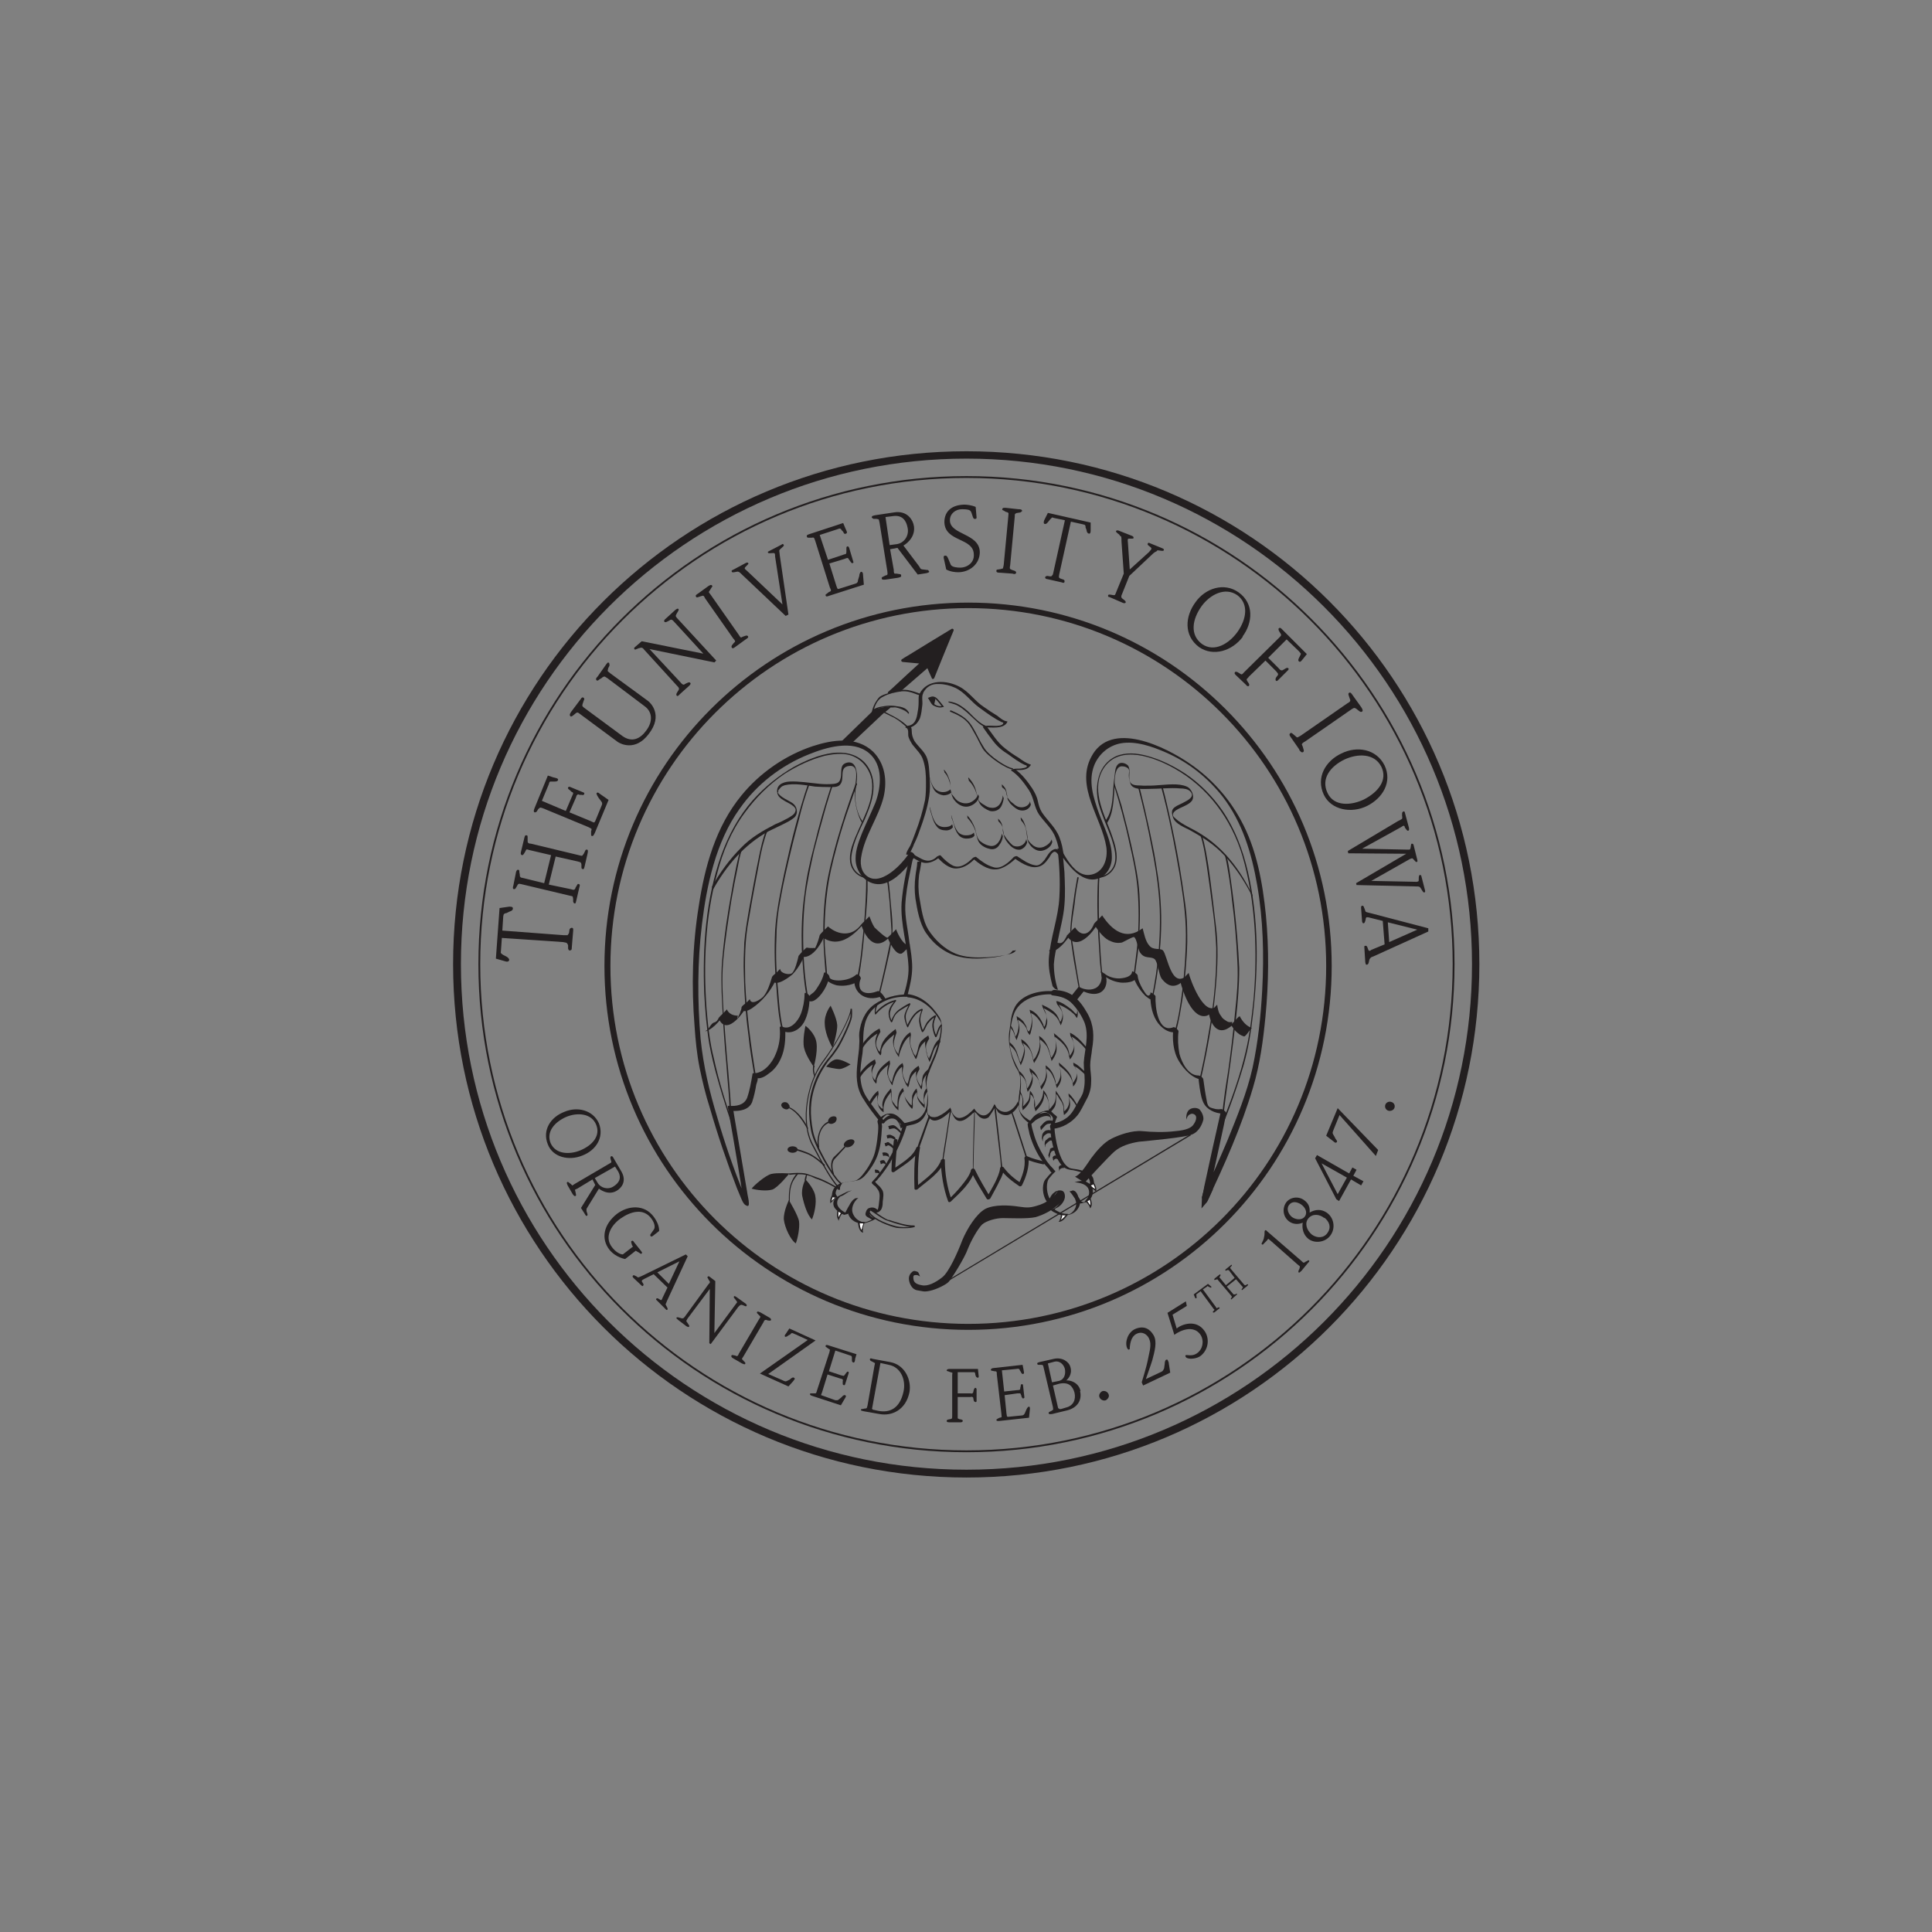 <svg version="1.2" xmlns="http://www.w3.org/2000/svg" viewBox="0 0 420 420" width="420" height="420">
	<rect x="0" y="0" width="420" height="420" fill="#808080" stroke="none"/>
	<title>Seal-Black</title>
	<style>
		.s0 { fill: #231f20 } 
		.s1 { fill: #ffffff } 
	</style>
	<g id="Folder 1">
		<path id="Layer" class="s0" d="m111.5 197.5c0 0.5-0.6 0.6-0.8 0.7l-0.6 0.3c-0.2 0-0.5 0.1-0.6 0.3-0.1 0.2 0 0.1-0.1 0.4l-0.2 3.1 13.3 1c0.4 0 0.7 0 0.9 0 0-0.1 0.2-0.2 0.3-0.5l0.1-0.7c0.1-0.3 0.3-0.4 0.5-0.4 0.4 0 0.3 0.4 0.3 0.7l-0.3 3.6c0 0.3 0 0.6-0.4 0.6-0.1 0.1-0.3 0-0.4-0.4v-0.7c-0.1-0.3-0.2-0.4-0.3-0.5-0.1-0.1-0.4-0.1-0.8-0.2l-13.3-0.9-0.2 2.8c0 0.3-0.1 0.2 0 0.5 0.1 0.1 0.3 0.3 0.5 0.4l0.6 0.3c0.2 0.1 0.7 0.4 0.7 0.8-0.1 0.4-0.5 0.4-0.8 0.3l-2.1-0.6 0.8-11 2.1-0.3c0.4 0 0.8 0 0.8 0.4z"/>
		<path id="Layer" class="s0" d="m114.7 182.1v0.6c0 0.2 0 0.4 0.1 0.5 0.1 0.1 0.2 0.2 0.6 0.2l10.4 2.5c0.4 0.1 0.7 0.2 0.8 0.1 0.1-0.1 0.2-0.3 0.3-0.4l0.3-0.6c0.1-0.3 0.2-0.3 0.4-0.3 0.3 0 0.2 0.6 0.1 1l-0.6 2.6c-0.1 0.3-0.1 0.8-0.5 0.6-0.1 0-0.2-0.1-0.2-0.4v-0.5c0-0.2-0.1-0.5-0.2-0.5 0-0.1-0.3-0.1-0.5-0.2l-4.9-1.1-1.5 6.1 4.8 1c0.4 0.1 0.6 0.2 0.7 0.1 0.1 0 0.3-0.2 0.3-0.4l0.3-0.5c0.2-0.4 0.3-0.4 0.4-0.3 0.4 0 0.2 0.5 0.1 0.9l-0.6 2.6c-0.1 0.3-0.1 0.8-0.4 0.7-0.2-0.1-0.2-0.1-0.3-0.4v-0.6c0-0.1-0.1-0.4-0.1-0.5-0.1-0.1-0.3-0.1-0.7-0.2l-10.5-2.5c-0.4-0.1-0.5-0.1-0.6 0-0.1 0-0.2 0.2-0.3 0.4l-0.3 0.5c-0.1 0.2-0.3 0.2-0.4 0.2-0.3-0.1-0.2-0.5-0.1-0.8l0.6-3c0.1-0.2 0.2-0.5 0.5-0.4 0.2 0 0.2 0.2 0.2 0.5l0.1 0.5c0 0.2 0 0.5 0.1 0.5q0.1 0.2 0.3 0.2l4.9 1.2 1.5-6.1-4.7-1.1c-0.4-0.1-0.5-0.2-0.7-0.1 0 0-0.1 0.2-0.2 0.4l-0.3 0.5c-0.2 0.3-0.3 0.3-0.4 0.3-0.4-0.1-0.3-0.5-0.2-0.9l0.7-2.9c0.1-0.3 0.1-0.6 0.5-0.5 0.2 0 0.2 0.2 0.2 0.5z"/>
		<path id="Layer" class="s0" d="m132.3 173.9l-3 7.2c-0.2 0.3-0.3 0.8-0.7 0.6-0.1 0-0.1-0.1-0.1-0.4v-0.6c0.1-0.2 0.1-0.4 0.1-0.5-0.1-0.1-0.3-0.2-0.7-0.4l-9.9-4.1c-0.4-0.1-0.5-0.2-0.6-0.1-0.1 0-0.3 0.2-0.4 0.3l-0.3 0.5c-0.2 0.2-0.3 0.2-0.5 0.2-0.3-0.2-0.1-0.6 0-0.9l2.9-7.1 1.2 0.4c0.4 0.1 1.2 0.2 1 0.6-0.1 0.3-0.5 0.3-0.7 0.3h-0.5c-0.2 0-0.4 0-0.5 0-0.2 0.1-0.2 0.3-0.3 0.6l-1.5 3.6 5.2 2.2 1.4-3.3c0.1-0.2 0.2-0.4 0.2-0.6-0.1-0.2-0.2-0.2-0.4-0.3l-0.4-0.4c-0.2-0.1-0.4-0.3-0.3-0.5 0.1-0.2 0.3-0.2 0.5-0.1l2.9 1.2q0.2 0.1 0.1 0.3c0 0.2-0.3 0.3-0.5 0.2h-0.5c-0.2-0.1-0.4-0.2-0.5 0-0.2 0.1-0.2 0.3-0.3 0.6l-1.4 3.2 4.6 1.9c0.4 0.2 0.6 0.3 0.8 0.3 0-0.1 0.2-0.2 0.2-0.3l1.4-3.4c0.1-0.2 0.1-0.3 0.1-0.4 0-0.3-0.1-0.3-0.2-0.5l-0.6-0.8c-0.1-0.2-0.5-0.7-0.4-1 0.2-0.2 0.4-0.1 0.6 0.1l2 1.4z"/>
		<path id="Layer" class="s0" d="m132.5 144.7l-0.3 0.6c0 0.2-0.1 0.4-0.1 0.5 0 0.2 0.3 0.3 0.6 0.6l8.2 6c0.4 0.3 3.4 3 0.1 7.2-2.9 3.8-6.1 2.1-6.7 1.7l-8.1-6c-0.4-0.3-0.5-0.4-0.7-0.4-0.1 0-0.3 0.1-0.5 0.3l-0.5 0.4c-0.3 0.2-0.4 0.2-0.5 0.1-0.3-0.3 0-0.7 0.2-1l2.1-2.8c0.1-0.2 0.3-0.4 0.6-0.2 0.1 0.1 0.2 0.3 0 0.6l-0.2 0.6c-0.1 0.2-0.1 0.5-0.1 0.6 0.1 0.1 0.2 0.2 0.3 0.3l8.4 6.2c2.1 1.5 3.9 0.6 5.2-1.2 1.5-2 1.3-4.1-0.4-5.3l-8.1-6.1c-0.4-0.2-0.5-0.4-0.7-0.3-0.1 0-0.3 0.1-0.5 0.3l-0.5 0.3c-0.3 0.3-0.5 0.3-0.6 0.2-0.3-0.3 0-0.6 0.2-0.8l1.9-2.7c0.2-0.2 0.3-0.5 0.6-0.3 0.1 0.2 0.1 0.4 0.1 0.6z"/>
		<path id="Layer" class="s0" d="m147.4 132.9l-0.3 0.5c-0.1 0.2-0.2 0.4-0.2 0.5 0 0.1 0.2 0.4 0.5 0.7l8.3 9-0.4 0.4-14.1-2.9 6.7 7.2c0.3 0.3 0.4 0.5 0.6 0.5 0.1 0.1 0.3 0 0.4-0.1l0.4-0.2c0.4-0.2 0.6-0.2 0.7-0.1 0.3 0.2 0 0.5-0.2 0.7l-2 1.8c-0.2 0.2-0.5 0.6-0.7 0.3-0.1-0.1-0.1-0.2 0-0.5l0.3-0.5c0.1-0.1 0.2-0.3 0.2-0.4 0-0.2 0-0.3-0.4-0.7l-7.2-7.9c-0.2-0.3-0.4-0.4-0.6-0.4-0.2 0-0.3 0.1-0.5 0.1l-0.5 0.2c-0.4 0.2-0.4 0.1-0.5 0-0.1-0.2 0-0.3 0.1-0.4l1.5-1.3 13.4 2.7-6.6-7.2c-0.1-0.1-0.3-0.2-0.4-0.2-0.1 0-0.3 0.1-0.4 0.2l-0.4 0.2c-0.2 0.1-0.5 0.3-0.7 0-0.1-0.1 0-0.2 0.1-0.4l2.3-2.1c0.3-0.2 0.5-0.4 0.7-0.2 0.1 0.2 0 0.3-0.1 0.5z"/>
		<path id="Layer" class="s0" d="m162.1 139l-2.2 1.6c-0.3 0.2-0.6 0.5-0.8 0.2-0.1-0.1-0.1-0.3 0-0.5l0.4-0.5c0.1-0.1 0.3-0.3 0.3-0.3 0-0.2-0.1-0.4-0.4-0.7l-6.1-8.7c-0.2-0.4-0.3-0.6-0.5-0.6-0.1 0-0.3 0.1-0.4 0.1l-0.6 0.2c-0.3 0.1-0.4 0.1-0.5-0.1-0.2-0.3 0.2-0.5 0.5-0.7l2.2-1.6c0.2-0.1 0.6-0.4 0.8-0.1 0.1 0.1 0.1 0.2-0.1 0.4l-0.3 0.5c-0.1 0.2-0.3 0.4-0.3 0.5 0 0.1 0.1 0.2 0.4 0.6l6.1 8.7c0.2 0.3 0.3 0.5 0.5 0.6 0 0 0.2-0.1 0.4-0.2l0.6-0.2c0.2-0.1 0.4 0 0.5 0.1 0.2 0.3-0.2 0.5-0.5 0.7z"/>
		<path id="Layer" class="s0" d="m169.4 119.7c0 0.2 0.1 0.6 0.1 0.9l1.9 13-0.6 0.3-9.4-8.9c-0.4-0.4-0.7-0.7-0.9-0.7 0-0.1-0.2 0-0.4 0l-0.5 0.1c-0.3 0-0.4 0.1-0.5-0.1-0.2-0.3 0.2-0.4 0.4-0.5l2.6-1.4c0.2-0.1 0.5-0.2 0.6 0.1 0 0.1-0.1 0.2-0.3 0.4l-0.3 0.3c-0.1 0.1-0.2 0.2-0.2 0.4 0.1 0.2 0.2 0.2 0.5 0.5l7.7 7.3-1.6-10.4c0-0.3 0-0.5-0.1-0.7-0.2-0.2-1.2 0.1-1.4-0.1-0.2-0.2 0-0.3 0.2-0.4l2.7-1.4c0.1-0.1 0.3-0.3 0.5 0.1 0.1 0.3-0.9 0.8-1 1.2z"/>
		<path id="Layer" class="s0" d="m187.8 127.1l-7.5 2.4c-0.3 0.1-0.7 0.3-0.8 0-0.1-0.2 0-0.3 0.2-0.4l0.5-0.4c0.1 0 0.4-0.2 0.4-0.2 0.1-0.2 0-0.4-0.2-0.8l-3.2-10.2c-0.2-0.4-0.2-0.6-0.3-0.6-0.1-0.1-0.3 0-0.5 0h-0.6c-0.3 0-0.4-0.1-0.4-0.3-0.1-0.3 0.3-0.4 0.6-0.5l7.3-2.4 0.5 1.2c0.1 0.3 0.6 1 0.1 1.1-0.3 0.2-0.5-0.1-0.6-0.4l-0.3-0.3c-0.1-0.2-0.3-0.4-0.4-0.4-0.2 0-0.4 0.1-0.7 0.2l-3.7 1.2 1.8 5.4 3.3-1.1c0.2-0.1 0.5-0.1 0.6-0.2 0.1-0.2 0.1-0.3 0.1-0.5v-0.6c0-0.2 0-0.5 0.2-0.5 0.2-0.1 0.3 0.1 0.4 0.3l0.9 3q0.1 0.2-0.1 0.3c-0.2 0.1-0.4-0.1-0.5-0.3l-0.3-0.4c-0.1-0.2-0.2-0.4-0.4-0.4-0.1 0-0.4 0.1-0.6 0.2l-3.3 1 1.5 4.8c0.1 0.3 0.2 0.6 0.3 0.7 0 0 0.2 0.1 0.3 0l3.5-1.1c0.3-0.1 0.3-0.1 0.4-0.2 0.2-0.2 0.2-0.3 0.2-0.5l0.3-1c0-0.2 0.1-0.8 0.4-0.9 0.3 0 0.4 0.3 0.4 0.5l0.2 2.4z"/>
		<path id="Layer" fill-rule="evenodd" class="s0" d="m202 124.2c0 0.3-0.3 0.3-0.6 0.4l-1.9 0.3-4.4-5.8-1.6 0.3 0.8 4.5c0 0.4 0 0.7 0.2 0.8 0 0 0.2 0 0.4 0l0.6 0.1c0.3 0 0.4 0.1 0.4 0.3 0.1 0.4-0.4 0.4-0.7 0.5l-2.7 0.4c-0.3 0-0.8 0.1-0.8-0.2-0.1-0.2 0-0.3 0.2-0.4l0.6-0.3c0.1 0 0.4-0.1 0.4-0.2 0.1-0.1 0-0.3 0-0.7l-1.7-10.6c-0.1-0.3-0.1-0.6-0.2-0.7-0.1 0-0.3-0.1-0.5-0.1h-0.6c-0.2-0.1-0.3-0.2-0.4-0.3 0-0.4 0.4-0.4 0.8-0.5l4-0.6c2.9-0.5 4.2 1.6 4.4 3.1 0.3 2.7-2.3 4.1-2.3 4.1l3.4 4.5c0.1 0.2 0.2 0.3 0.3 0.5 0.1 0.1 0.3 0.2 0.6 0.2l0.8 0.1c0.2 0 0.4 0 0.4 0.3zm-7.9-12l-1.6 0.2 0.9 6.1 1.5-0.2c1.6-0.2 2.8-1.8 2.4-3.6-0.3-1.6-1.2-2.8-3.2-2.5z"/>
		<path id="Layer" class="s0" d="m208.3 124.4c-0.6 0-1.7-0.1-2.6-0.6l-0.5-2.3c-0.1-0.3-0.1-0.7 0.2-0.7 0.5-0.1 0.6 0.4 0.8 0.8l0.5 1.2c0.3 0.5 1.4 0.6 2 0.6 1.7 0 3.1-1.2 3-2.8 0-3.8-6.3-2.7-6.4-7.1 0-1.9 1.1-3.7 4.3-3.8 0.5 0 1.6 0.1 2.5 0.5l0.2 2.3c0 0.2-0.1 0.3-0.3 0.3-0.4 0.1-0.5-0.4-0.6-0.7l-0.2-0.6c-0.2-0.5-0.3-0.8-2.1-0.8-1.3 0-2.6 0.9-2.6 2.4 0 3.2 6.4 2.8 6.5 6.9 0 2.7-2.3 4.4-4.7 4.4z"/>
		<path id="Layer" class="s0" d="m220.1 124.7l-2.7-0.2c-0.4 0-0.8 0-0.8-0.4 0-0.2 0.1-0.3 0.4-0.3l0.6-0.1c0.2-0.1 0.4-0.1 0.4-0.1 0.1-0.2 0.1-0.4 0.2-0.8l1-10.6c0-0.4 0.1-0.6 0-0.7-0.1-0.1-0.3-0.2-0.5-0.2l-0.5-0.3c-0.3-0.1-0.4-0.2-0.3-0.3 0-0.4 0.5-0.3 0.8-0.3l2.7 0.3c0.3 0 0.8 0 0.8 0.4-0.1 0.1-0.2 0.2-0.4 0.3l-0.6 0.1c-0.2 0-0.4 0.1-0.5 0.2-0.1 0.1-0.1 0.2-0.1 0.6l-1 10.6c-0.1 0.4-0.1 0.7 0 0.8 0 0 0.2 0.1 0.4 0.2l0.6 0.2c0.2 0.1 0.3 0.2 0.3 0.4-0.1 0.4-0.5 0.3-0.8 0.2z"/>
		<path id="Layer" class="s0" d="m236.7 116c-0.4-0.1-0.5-0.6-0.5-0.8l-0.2-0.5c0-0.2 0-0.5-0.2-0.6-0.1-0.1-0.1 0-0.3-0.1l-2.7-0.6-2.5 11.3c-0.1 0.4-0.1 0.6-0.1 0.8 0 0 0.1 0.2 0.4 0.3l0.6 0.2c0.2 0.1 0.3 0.3 0.2 0.5 0 0.3-0.4 0.2-0.6 0.1l-3.1-0.7c-0.2 0-0.5-0.1-0.5-0.4 0-0.1 0.2-0.3 0.5-0.3l0.6 0.1c0.3 0 0.4-0.1 0.4-0.2 0.2-0.1 0.2-0.3 0.3-0.7l2.5-11.3-2.4-0.5c-0.3-0.1-0.2-0.1-0.4-0.1-0.1 0.1-0.3 0.3-0.4 0.4l-0.4 0.5c-0.1 0.1-0.4 0.6-0.8 0.5-0.3-0.1-0.2-0.5-0.1-0.8l0.8-1.6 9.3 2.1v1.8c0 0.3-0.1 0.7-0.4 0.6z"/>
		<path id="Layer" class="s0" d="m251.5 119.8c-0.2 0.1-0.6 0.3-0.9 0.6l-5.1 4.8-1.6 4c-0.1 0.2-0.2 0.5-0.1 0.7 0.1 0.3 1.1 0.7 0.9 1.1-0.1 0.2-0.3 0.1-0.5 0.1l-3-1.3c-0.2 0-0.4-0.1-0.3-0.4 0.1-0.4 1.3 0.2 1.5-0.1 0.1-0.2 0.2-0.4 0.3-0.7l1.6-3.9-0.5-7c0-0.5 0-0.9-0.1-1.1-0.1 0-0.3-0.2-0.4-0.4l-0.4-0.3c-0.3-0.3-0.3-0.3-0.3-0.4 0.1-0.3 0.5-0.2 0.7-0.1l2.8 1.1c0.2 0.1 0.4 0.2 0.3 0.5 0 0.1-0.1 0.1-0.4 0.1h-0.5c-0.1 0-0.3 0-0.3 0.1-0.1 0.2 0 0.6 0 0.8l0.4 5.8 4.2-3.8c0.2-0.3 0.5-0.5 0.5-0.7 0.1-0.4-1-0.7-0.8-1.1 0.1-0.3 0.3-0.2 0.5-0.1l2.7 1.1c0.2 0.1 0.4 0.2 0.3 0.4-0.1 0.4-1.1-0.1-1.5 0.1z"/>
		<path id="Layer" fill-rule="evenodd" class="s0" d="m270.2 138.4c-2.3 3.1-6.4 4.4-9.5 2.3-3.4-2.5-3.1-6.7-0.8-9.8 2.1-3 6.2-4.4 9.4-2.1 3.3 2.4 3.1 6.5 0.8 9.6zm-1.2-9c-2.7-1.9-6-0.1-7.8 2.4-2 2.8-2.6 6.2 0.1 8.2 2.7 1.9 5.9-0.1 7.7-2.6 2-2.8 2.5-6.1 0-8z"/>
		<path id="Layer" class="s0" d="m282.4 143.8c-0.3-0.2-0.1-0.6 0-0.8l0.2-0.4c0.1-0.2 0.2-0.4 0.2-0.5-0.1-0.1-0.3-0.4-0.4-0.5l-2.7-2.6-4 4 2.3 2.3c0.2 0.2 0.3 0.4 0.5 0.4 0.2 0.1 0.3 0 0.5-0.1l0.5-0.3c0.2-0.1 0.4-0.2 0.6 0 0.1 0.1 0 0.3-0.1 0.4l-2.2 2.2c-0.1 0.1-0.3 0.2-0.4 0.1-0.2-0.2-0.1-0.5 0-0.7l0.3-0.4c0.1-0.1 0.2-0.3 0.1-0.5-0.1-0.1-0.2-0.3-0.4-0.5l-2.3-2.3-3.6 3.5c-0.2 0.3-0.4 0.4-0.5 0.6 0 0.1 0.1 0.2 0.1 0.3l0.4 0.6c0.1 0.2 0.1 0.4 0 0.5-0.2 0.2-0.5 0-0.6-0.2l-2.1-2c-0.2-0.2-0.6-0.5-0.3-0.8 0.1-0.1 0.2-0.1 0.5 0l0.5 0.3c0.1 0.1 0.3 0.2 0.4 0.2 0.2 0 0.3-0.2 0.6-0.5l7.6-7.5c0.3-0.3 0.4-0.4 0.4-0.6 0-0.1-0.1-0.3-0.2-0.4l-0.3-0.5c-0.1-0.3-0.1-0.4 0-0.5 0.3-0.3 0.6 0.1 0.8 0.3l5.3 5.3-0.8 1c-0.2 0.2-0.6 0.9-0.9 0.6z"/>
		<path id="Layer" class="s0" d="m282.5 163l-1.8-2.6c-0.2-0.3-0.6-0.7-0.2-1 0.1-0.1 0.3-0.1 0.5 0.1l0.6 0.5c0.1 0.1 0.3 0.3 0.4 0.3 0.2 0 0.4-0.2 0.8-0.4l10.1-7c0.4-0.2 0.6-0.4 0.6-0.5 0.1-0.1 0-0.4-0.1-0.6l-0.2-0.6c-0.1-0.3-0.1-0.5 0.1-0.6 0.3-0.2 0.6 0.3 0.8 0.6l1.8 2.5c0.2 0.3 0.5 0.8 0.2 1-0.2 0.1-0.3 0.1-0.6-0.1l-0.5-0.4c-0.2-0.2-0.5-0.3-0.6-0.3-0.1 0-0.3 0.1-0.6 0.3l-10.1 7c-0.4 0.2-0.6 0.4-0.7 0.6 0 0 0.1 0.3 0.2 0.5l0.2 0.7c0.1 0.2 0 0.4-0.1 0.5-0.4 0.2-0.6-0.2-0.9-0.5z"/>
		<path id="Layer" fill-rule="evenodd" class="s0" d="m287.8 172.8c-1.8-3.8 0.4-7.4 3.8-9 3.4-1.7 7.6-1 9.4 2.6 1.7 3.6-0.4 7.1-3.8 8.8-3.4 1.7-7.8 0.9-9.4-2.4zm12.5-6.1c-1.5-3-5.2-2.9-8-1.6-3.1 1.5-5.2 4.2-3.7 7.3 1.4 3 5.2 2.7 7.9 1.4 3.1-1.6 5.2-4.2 3.8-7.1z"/>
		<path id="Layer" class="s0" d="m308.6 192.8c-0.2-0.1-0.5-0.1-0.9-0.1l-12.8-0.3-0.1-0.4 10.9-6.4-12.6-0.1-0.1-0.5 10.9-6.5c0.4-0.2 0.8-0.4 0.9-0.5 0-0.1 0.1-0.4 0-0.6v-0.5c0-0.3 0.1-0.4 0.3-0.5 0.3-0.1 0.3 0.3 0.4 0.6l0.8 3c0 0.3 0.1 0.5-0.2 0.6-0.2 0-0.2-0.1-0.4-0.3l-0.3-0.4c0-0.2-0.1-0.4-0.3-0.4-0.2 0.1-0.2 0.1-0.5 0.3l-8.5 4.7 9.7 0.2c0.2 0 0.4 0 0.6 0 0.4-0.1 0.2-1.2 0.5-1.3 0.4 0 0.3 0.2 0.4 0.3l0.8 3.2c0 0.2 0.2 0.4-0.2 0.5-0.2 0-0.8-0.9-0.9-0.8-0.2 0-0.4 0.1-0.6 0.2l-8.3 4.7 9.8 0.2c0.1 0 0.2 0 0.4-0.1 0.3 0-0.1-1.3 0.4-1.4 0.1 0 0.3 0.1 0.3 0.3l0.8 3.1c0 0.2 0.1 0.4-0.2 0.4-0.3 0.1-0.6-0.9-1-1.2z"/>
		<path id="Layer" fill-rule="evenodd" class="s0" d="m297.2 209.7c-0.4 0.1-0.3-0.3-0.4-0.5l-0.2-3.2c0-0.2-0.1-0.4 0.3-0.4 0.5 0 0.4 1.1 0.8 1.1 0.2 0 0.3-0.1 0.4-0.2l2.9-1.2-0.4-5.1-2.8-0.7c-0.3-0.1-0.4-0.1-0.7-0.1-0.1 0-0.2 0.2-0.2 0.4l-0.1 0.4q-0.1 0.4-0.3 0.5c-0.3 0.1-0.4-0.3-0.4-0.5l-0.2-2.7c0-0.2-0.1-0.6 0.3-0.6 0.1 0 0.2 0 0.3 0.3l0.2 0.5c0.1 0.2 0.1 0.4 0.2 0.5 0.1 0.1 0.6 0.2 1 0.3l12.6 3.3v0.7l-11.9 5.4c-0.3 0.1-0.6 0.2-0.7 0.4-0.4 0.3-0.2 1.3-0.7 1.4zm10.9-7.6l-6.4-1.6 0.3 4.3c0 0 6.1-2.7 6.1-2.7z"/>
		<g id="Layer">
			<path id="Layer" fill-rule="evenodd" class="s0" d="m210.1 321.2c-61.7 0-111.6-49.9-111.6-111.6 0-61.7 49.9-111.5 111.6-111.5 61.7 0 111.5 49.8 111.5 111.5 0 61.7-49.8 111.6-111.5 111.6zm109.9-111.6c0-60.7-49.2-109.9-109.9-109.9-60.8 0-109.9 49.2-109.9 109.9 0 60.8 49.1 109.9 109.9 109.9 60.7 0 109.9-49.1 109.9-109.9z"/>
			<path id="Layer" fill-rule="evenodd" class="s0" d="m210.1 315.7c-58.7 0-106.1-47.4-106.1-106.1 0-58.6 47.4-106.1 106.1-106.1 58.6 0 106.1 47.5 106.1 106.1 0 58.7-47.5 106.1-106.1 106.1zm105.7-106.1c0-58.4-47.3-105.7-105.7-105.7-58.5 0-105.7 47.3-105.7 105.7 0 58.5 47.2 105.7 105.7 105.7 58.4 0 105.7-47.2 105.7-105.7z"/>
		</g>
		<path id="Layer" fill-rule="evenodd" class="s0" d="m210.5 289.1c-43.7 0-79.1-35.4-79.1-79.1 0-43.7 35.4-79 79.1-79 43.7 0 79 35.3 79 79 0 43.7-35.3 79.1-79 79.1zm77.8-79.1c0-43-34.8-77.8-77.8-77.8-43 0-77.8 34.8-77.8 77.8 0 43.1 34.8 77.8 77.8 77.8 43 0 77.8-34.7 77.8-77.8z"/>
		<path id="Layer" fill-rule="evenodd" class="s0" d="m119.1 248.8c-1.3-3.2 0.7-6 3.6-7.1 2.8-1.2 6.2-0.4 7.5 2.5 1.2 3.1-0.7 5.9-3.6 7-2.9 1.2-6.4 0.4-7.5-2.4zm10.5-4.3c-1-2.5-4.1-2.7-6.5-1.7-2.5 1.1-4.4 3.2-3.4 5.7 1.1 2.5 4.2 2.5 6.4 1.6 2.7-1.1 4.5-3.2 3.5-5.6z"/>
		<path id="Layer" fill-rule="evenodd" class="s0" d="m127.6 264.3c-0.2 0.1-0.3-0.1-0.4-0.3l-0.9-1.4 3.1-5-0.6-1.2-3.3 2c-0.3 0.1-0.5 0.2-0.5 0.3 0 0.1 0.1 0.3 0.1 0.4l0.1 0.5q0.1 0.3-0.1 0.4c-0.3 0.1-0.4-0.2-0.6-0.4l-1.1-1.9c-0.1-0.3-0.3-0.6-0.1-0.7 0.1-0.1 0.2-0.1 0.4 0.1l0.4 0.3c0.1 0.1 0.2 0.2 0.3 0.3 0.1 0 0.2-0.1 0.5-0.3l7.5-4.4c0.3-0.2 0.5-0.2 0.5-0.4 0 0 0-0.2-0.1-0.4l-0.1-0.4c0-0.3 0-0.3 0.1-0.4 0.3-0.2 0.5 0.2 0.6 0.4l1.7 2.9c1.2 2.1 0 3.6-1.1 4.2-1.9 1.1-3.8-0.5-3.8-0.5l-2.4 3.9c-0.1 0.2-0.2 0.3-0.3 0.5 0 0.1 0 0.3 0 0.5l0.2 0.6c0 0.1 0.1 0.3-0.1 0.4zm6.8-9.6l-0.7-1.1-4.4 2.5 0.6 1c0.7 1.2 2.3 1.6 3.5 0.8 1.1-0.7 1.8-1.7 1-3.2z"/>
		<path id="Layer" class="s0" d="m138.9 272.3l-0.7-0.4-2.3 1.8c0 0-2-0.3-3.4-2-1.9-2.4-1.3-5.5 1.6-7.8 2.5-1.9 6-2.1 8 0.6q1.2 1.6 1.2 3.1l-1.4 1.1c-0.2 0.1-0.3 0.2-0.5 0-0.1-0.2 0-0.4 0.1-0.5l0.7-1c0.2-0.4 0.2-1.2-0.6-2.3-1.7-2.3-4.4-1.6-6.7 0-2.1 1.5-3.6 4.1-1.8 6.3 0.6 0.8 1.6 1.5 2.3 1.5l2.2-1.7-0.2-0.3c-0.1-0.4-0.3-0.8-0.1-0.9 0.2-0.2 0.4 0 0.5 0.2l1.6 2c0.1 0.2 0.3 0.3 0.1 0.5-0.2 0.2-0.4-0.1-0.6-0.2z"/>
		<path id="Layer" fill-rule="evenodd" class="s0" d="m145.1 284.7c-0.2 0.2-0.3 0-0.5-0.2l-1.8-1.8c-0.1-0.1-0.3-0.2-0.1-0.4 0.3-0.3 0.9 0.5 1.1 0.3 0.1-0.1 0.2-0.3 0.2-0.4l1.1-2.3-3-2.9-2 1c-0.3 0.2-0.4 0.2-0.5 0.3-0.1 0.1-0.1 0.3 0 0.4l0.2 0.3q0.2 0.3 0 0.5c-0.1 0.2-0.3 0-0.4-0.1l-1.6-1.5c-0.2-0.2-0.4-0.4-0.2-0.6 0.1-0.1 0.2-0.1 0.4 0l0.4 0.2c0.1 0.1 0.3 0.2 0.3 0.2 0.2 0 0.5-0.2 0.8-0.3l9.6-4.7 0.4 0.4-4.5 9.7c-0.1 0.3-0.2 0.5-0.3 0.7 0 0.3 0.6 0.9 0.4 1.2zm2.6-10.5l-4.8 2.4 2.5 2.5z"/>
		<path id="Layer" class="s0" d="m161.9 283.9l-0.5-0.2c-0.1 0-0.3-0.1-0.4 0-0.1 0-0.3 0.2-0.5 0.4l-6 8.1-0.3-0.2 0.1-11.8-4.8 6.4c-0.2 0.3-0.3 0.5-0.3 0.6q0.1 0.2 0.2 0.3l0.2 0.3c0.2 0.3 0.3 0.4 0.2 0.6-0.1 0.2-0.4 0-0.6-0.1l-1.7-1.3c-0.2-0.2-0.6-0.4-0.4-0.6 0.1 0 0.2-0.1 0.4 0l0.4 0.1c0.2 0.1 0.4 0.1 0.4 0.1 0.2 0 0.3 0 0.6-0.4l5.1-7c0.2-0.2 0.4-0.4 0.3-0.6q0-0.1-0.2-0.3l-0.2-0.4c-0.2-0.2-0.1-0.3 0-0.4 0.1-0.1 0.2 0 0.3 0l1.3 1-0.2 11.3 4.8-6.5c0.1-0.1 0.2-0.2 0.1-0.3 0-0.1-0.1-0.2-0.2-0.3l-0.2-0.3c-0.2-0.2-0.4-0.4-0.2-0.6 0.1-0.1 0.2 0 0.4 0.1l2.1 1.5c0.2 0.2 0.3 0.3 0.2 0.5-0.1 0.1-0.2 0.1-0.4 0z"/>
		<path id="Layer" class="s0" d="m161.3 296.4l-1.9-1.1c-0.2-0.1-0.5-0.3-0.4-0.6q0.1-0.2 0.4-0.1l0.5 0.1c0.1 0.1 0.3 0.1 0.3 0.1 0.2 0 0.3-0.2 0.4-0.5l4.4-7.5c0.2-0.3 0.3-0.4 0.3-0.6 0 0-0.2-0.2-0.3-0.3l-0.3-0.3c-0.2-0.2-0.2-0.3-0.1-0.4 0.1-0.2 0.4 0 0.7 0.1l1.9 1.1c0.2 0.1 0.5 0.3 0.4 0.6-0.1 0.1-0.2 0.1-0.4 0.1l-0.5-0.1c-0.1-0.1-0.3-0.1-0.4 0-0.1 0-0.2 0.1-0.3 0.4l-4.4 7.5c-0.2 0.3-0.3 0.4-0.3 0.6 0 0 0.2 0.1 0.3 0.3l0.3 0.3q0.2 0.2 0.1 0.4c-0.1 0.2-0.4 0-0.7-0.1z"/>
		<path id="Layer" class="s0" d="m167 298.7l3 1.3c0.2 0.1 0.6 0.3 0.8 0.3 0.1 0 0.3-0.1 0.5-0.2l0.4-0.2c0.1-0.1 0.6-0.6 0.9-0.4 0.4 0.2 0 0.5-0.2 0.8l-1 1.1-6.2-2.8 10.4-7.3-2.6-1.2c-0.1 0-0.6-0.3-0.8-0.3-0.1 0-0.3 0.1-0.4 0.3l-0.4 0.2c-0.1 0.1-0.5 0.4-0.7 0.3-0.2-0.1-0.1-0.4 0.1-0.6l0.8-1.2 5.7 2.6c0 0-10.3 7.3-10.3 7.3z"/>
		<path id="Layer" class="s0" d="m182.8 305.5l-6.1-2c-0.3-0.1-0.7-0.2-0.6-0.5 0-0.1 0.1-0.1 0.4-0.1h0.4c0.2 0 0.4 0 0.4 0 0.2-0.1 0.2-0.3 0.3-0.6l2.7-8.3c0.1-0.4 0.1-0.5 0.1-0.6 0-0.1-0.2-0.1-0.3-0.2l-0.4-0.3c-0.2-0.1-0.3-0.2-0.2-0.4 0.1-0.2 0.4-0.1 0.7 0l6 1.9-0.3 1c0 0.3-0.1 0.9-0.4 0.8-0.3-0.1-0.3-0.3-0.3-0.6v-0.4c0-0.1 0-0.3-0.1-0.4-0.1-0.1-0.3-0.1-0.5-0.2l-3-1-1.4 4.5 2.7 0.9c0.2 0 0.3 0.1 0.5 0.1 0.2-0.1 0.2-0.2 0.3-0.3l0.3-0.4c0.1-0.1 0.2-0.3 0.4-0.2 0.1 0 0.1 0.2 0.1 0.3l-0.8 2.5q-0.1 0.2-0.3 0.1c-0.2 0-0.2-0.2-0.2-0.4v-0.4c0-0.2 0.1-0.3 0-0.4-0.1-0.1-0.3-0.2-0.5-0.2l-2.8-0.9-1.2 3.9c-0.1 0.3-0.2 0.4-0.2 0.6 0.1 0 0.2 0.1 0.3 0.1l2.8 1c0.2 0 0.3 0 0.4 0 0.2 0 0.2-0.1 0.4-0.2l0.6-0.5c0.1-0.2 0.5-0.5 0.7-0.4 0.3 0.1 0.2 0.3 0.1 0.5l-1 1.7z"/>
		<path id="Layer" fill-rule="evenodd" class="s0" d="m197.7 302.7c-0.8 3.8-3.8 5.2-6.5 4.7l-3.4-0.6c-0.3-0.1-0.8-0.1-0.6-0.4 0-0.1 0.1-0.1 0.3-0.1l0.5-0.1c0.2 0 0.3 0 0.4-0.1 0.1-0.1 0.1-0.3 0.2-0.6l1.5-8.6c0.1-0.3 0.1-0.5 0.1-0.6-0.1 0-0.2-0.1-0.4-0.2l-0.4-0.2c-0.2-0.1-0.3-0.2-0.3-0.4 0.1-0.3 0.3-0.2 0.6-0.1l3.8 0.7c3.3 0.6 4.7 4 4.2 6.6zm-4.5-6l-1.8-0.4-1.8 9.8c-0.1 0.1 0 0.2 0.1 0.3q0.1 0.1 0.3 0.1l0.9 0.2c2.5 0.5 4.7-0.5 5.5-4.1 0.6-2.5-0.5-5.4-3.2-5.9z"/>
		<path id="Layer" class="s0" d="m212.6 299.5c-0.3 0-0.4-0.2-0.5-0.4l-0.1-0.4c0-0.2-0.1-0.4-0.2-0.4-0.1 0-0.4 0-0.5 0h-3.1v4.6h2.7c0.2 0 0.4 0.1 0.5 0 0.1-0.1 0.2-0.2 0.2-0.4l0.1-0.4c0.1-0.2 0.2-0.4 0.3-0.4 0.2 0 0.3 0.2 0.3 0.3v2.6c0 0.1-0.1 0.2-0.2 0.2-0.2 0-0.4-0.2-0.4-0.3l-0.1-0.4c0-0.2 0-0.3-0.2-0.4-0.1-0.1-0.3 0-0.5 0h-2.7v4c0 0.4 0 0.5 0 0.6 0 0.1 0.2 0.1 0.3 0.2l0.5 0.1c0.2 0.1 0.3 0.1 0.3 0.3 0 0.2-0.3 0.3-0.4 0.3h-2.4c-0.3 0-0.7 0-0.7-0.3 0-0.2 0.1-0.2 0.3-0.3l0.5-0.1c0.1 0 0.3-0.1 0.3-0.1 0.1-0.1 0.1-0.4 0.1-0.7v-8.7c0-0.4 0.1-0.5 0-0.6-0.1 0-0.3-0.1-0.4-0.1l-0.5-0.2c-0.2 0-0.3-0.1-0.3-0.2 0.1-0.3 0.4-0.3 0.7-0.3h6.1l0.1 1c0 0.3 0.2 0.9-0.1 0.9z"/>
		<path id="Layer" class="s0" d="m223.7 308.2l-6.4 0.7c-0.3 0-0.6 0.1-0.7-0.2 0-0.1 0.1-0.2 0.3-0.3l0.4-0.2c0.1 0 0.4-0.1 0.4-0.1 0.1-0.1 0-0.3 0-0.7l-1-8.6c0-0.4 0-0.5-0.1-0.6 0-0.1-0.3-0.1-0.4-0.1l-0.5-0.1c-0.2 0-0.3-0.1-0.3-0.2 0-0.3 0.4-0.4 0.6-0.4l6.3-0.7 0.2 1c0 0.3 0.3 0.9-0.1 1-0.3 0-0.4-0.3-0.5-0.5l-0.2-0.3c0-0.1-0.1-0.3-0.2-0.3q-0.2-0.1-0.6 0l-3.1 0.3 0.5 4.6 2.8-0.3c0.2 0 0.4 0 0.6-0.1 0.1-0.1 0.1-0.2 0.1-0.4l0.1-0.4c0-0.2 0-0.4 0.3-0.4 0.1 0 0.2 0.1 0.2 0.3l0.3 2.6q0 0.1-0.2 0.2c-0.2 0.1-0.3-0.2-0.4-0.3l-0.1-0.4c-0.1-0.1-0.1-0.3-0.2-0.4-0.2 0-0.4 0-0.6 0l-2.8 0.4 0.4 4q0.1 0.5 0.1 0.6c0.1 0.1 0.2 0.1 0.3 0.1l3-0.3c0.2 0 0.2-0.1 0.3-0.1 0.2-0.2 0.2-0.2 0.3-0.4l0.3-0.7c0.1-0.2 0.3-0.7 0.6-0.7 0.2 0 0.2 0.3 0.2 0.5z"/>
		<path id="Layer" fill-rule="evenodd" class="s0" d="m234.8 302.4c0.5 2.2-0.8 3.7-2.8 4.2l-3.3 0.8c-0.3 0-0.6 0.1-0.7-0.1-0.1-0.2 0-0.3 0.2-0.4l0.4-0.2c0.1-0.1 0.3-0.2 0.3-0.2 0.1-0.1 0-0.3 0-0.6l-2-8.5c-0.1-0.4-0.1-0.5-0.2-0.6-0.1-0.1-0.3-0.1-0.4-0.1h-0.5c-0.2 0-0.3-0.1-0.3-0.2-0.1-0.3 0.3-0.3 0.5-0.4l3.1-0.7c1.8-0.4 3.3 0.6 3.6 1.8 0.5 1.7-0.7 2.7-0.9 2.9 0.8-0.1 2.7 0.4 3.1 2.3zm-5.5-6.4l-1.5 0.4 0.9 4.1 1.5-0.3c1.2-0.3 1.5-1.5 1.3-2.6-0.3-1.1-1.2-1.8-2.2-1.6zm1 4.8l-1.4 0.4 1.1 4.8c0 0.1 0.1 0.2 0.2 0.2 0.1 0.2 0.3 0.1 0.5 0.1l1-0.3c1.7-0.4 2.2-1.8 1.9-3.2-0.4-1.5-1.3-2.4-3.3-2z"/>
		<path id="Layer" class="s0" d="m240.4 304.4c-0.5 0.2-1.2-0.1-1.4-0.7-0.2-0.5 0.2-1.1 0.7-1.3 0.6-0.1 1.1 0.2 1.3 0.7 0.2 0.5-0.1 1-0.6 1.3z"/>
		<path id="Layer" class="s0" d="m254.1 296.5l0.3 1.9-5.9 2.8-0.3-0.7c0.1-0.4 1-3.1 1.4-5.2 0.3-1.6 0.8-3 0.2-4.3-0.4-0.9-1.5-1.7-2.8-1-1.1 0.6-1.3 2-1.4 2.9 0 0.2 0.1 0.4-0.2 0.5-0.2 0-0.3-0.2-0.4-0.4-0.5-1.3 0.2-3.4 1.8-4.1 1.9-0.8 3.2 0 4 1.4 0.8 1.4 0.2 3.5-0.3 5.4-0.5 1.6-0.9 2.6-1.4 4.1l3.4-1.6c0.2-0.1 0.3-0.2 0.4-0.4 0.1-0.2 0.2-0.3 0.2-0.6l0.1-0.7c0-0.4 0.1-0.8 0.3-0.9 0.2-0.1 0.4 0 0.4 0.2 0.1 0.2 0.2 0.4 0.2 0.7z"/>
		<path id="Layer" class="s0" d="m260.8 294.9c-1 0.6-3 0.7-3.1-0.1-0.1-0.6 1.2 0.3 2.5-0.6 1.3-0.9 1.6-2.7 0.8-4-1.9-2.8-5.7-0.1-5.7 0l-1.5-4.8 4-2.5 0.2 1-3.1 1.9 0.9 3c0.9-0.8 4.2-2.2 6.1 0.6 1.2 1.8 0.7 4.3-1.1 5.5z"/>
		<path id="Layer" class="s0" d="m284.3 274.6l-1.4 1.7c-0.2 0.1-0.4 0.5-0.6 0.3-0.1-0.1 0-0.3 0-0.4l0.2-0.4c0-0.2 0.1-0.4 0.1-0.4 0-0.1-0.2-0.3-0.5-0.5l-5.9-5.2-0.5-0.4-0.3 0.4-0.7 0.7c-0.1 0.2-0.3 0.2-0.4 0.1-0.2-0.2 0.4-0.7 0.5-1.6 0.2-0.7 0-1.2 0.2-1.4 0.2-0.2 0.4 0.1 0.5 0.2l7.4 6.4c0.2 0.2 0.4 0.4 0.5 0.4 0.1 0 0.3-0.1 0.4-0.2l0.4-0.2c0.2-0.1 0.2-0.2 0.3-0.1 0.3 0.1 0 0.4-0.2 0.6z"/>
		<path id="Layer" fill-rule="evenodd" class="s0" d="m289.2 268.6c-1.1 1.5-3.4 1.8-4.8 0.7-1.1-0.9-1.4-2.3-1.2-3.5-0.9 0.4-2.1 0.4-3-0.3-1.3-1-1.5-2.8-0.6-4.1 0.9-1.2 2.7-1.4 3.9-0.5 1 0.7 1.3 1.6 1.2 2.7 1.2-0.7 2.5-0.8 3.7 0 1.6 1.1 2 3.4 0.8 5zm-9-6.6c-0.6 0.8-0.1 2 0.7 2.6 0.9 0.6 2.2 0.7 2.8-0.2 0.6-0.9 0-2-0.9-2.6-0.8-0.5-1.9-0.8-2.6 0.2zm7.7 2.8c-1.1-0.9-2.6-1-3.5 0.1-0.8 1-0.4 2.5 0.8 3.5 1.1 0.8 2.6 0.8 3.4-0.4 0.9-1.3 0.3-2.5-0.7-3.3z"/>
		<path id="Layer" fill-rule="evenodd" class="s0" d="m294.2 255.6l2.2 1.2-0.5 0.9-2.2-1.3-2.6 4.7-0.6-0.4-4.6-8.9 0.4-0.7 7 4 0.7-1.3 0.9 0.5zm-1.4 0.4zm0 0l-5.5-3.1 3.5 6.7z"/>
		<path id="Layer" class="s0" d="m299.6 250l-0.5 1.3-7.9-8.9-1.3 3.2c-0.1 0.3-0.2 0.5-0.2 0.7 0 0.1 0.2 0.5 0.4 0.8l0.2 0.4c0.2 0.3 0.5 0.6 0.3 0.8-0.1 0.1-0.3 0.2-0.5 0l-1.8-1.4 2.5-6c0 0 8.8 9.1 8.8 9.1z"/>
		<path id="Layer" class="s0" d="m302.1 241.5c-0.5 0-1-0.4-1-1 0-0.6 0.5-1 1-1 0.6 0 1.1 0.4 1.1 1 0 0.6-0.5 1-1.1 1z"/>
		<path id="Layer" class="s0" d="m263.2 279.6l-0.6-0.5-3.1 2.3 0.3 0.7c0 0.1 0.1 0.2 0.3 0.1 0.1-0.1 0-0.3 0-0.4v-0.2c0-0.1-0.1-0.2 0-0.2 0-0.1 0-0.1 0.1-0.1l0.8-0.6 2.8 3.8q0.2 0.2 0.2 0.2c0 0.1 0 0.1-0.1 0.2l-0.2 0.2c-0.1 0.1 0 0.2 0 0.2 0.1 0.1 0.2 0 0.3 0l1-0.8c0.1 0 0.2-0.1 0.1-0.2 0-0.1-0.1-0.1-0.2-0.1l-0.2 0.1c-0.1 0.1-0.2 0.1-0.2 0.1q-0.1-0.1-0.2-0.3l-2.8-3.8 0.9-0.6c0-0.1 0-0.1 0.1-0.1 0.1 0 0.1 0 0.2 0.1l0.2 0.1c0.1 0 0.3 0.2 0.4 0.1 0.1-0.1 0-0.3-0.1-0.3z"/>
		<path id="Layer" class="s0" d="m267.7 275.2l-0.2 0.3c0 0-0.1 0.1-0.1 0.1 0 0.1 0.1 0.1 0.2 0.3l2.8 3.3q0.2 0.2 0.2 0.2c0.1 0 0.2 0 0.2 0l0.3-0.2c0.1 0 0.1 0 0.2 0 0.1 0.1-0.1 0.3-0.2 0.4l-0.9 0.7c0 0.1-0.2 0.2-0.3 0.1q0-0.1 0.1-0.2l0.1-0.2c0 0 0.1-0.1 0.1-0.2 0 0-0.1-0.1-0.2-0.2l-1.3-1.5-2 1.6 1.3 1.5c0.1 0.2 0.2 0.2 0.3 0.2 0 0 0.1 0 0.2 0l0.2-0.1c0.1-0.1 0.2-0.1 0.2 0 0.1 0.1-0.1 0.2-0.2 0.3l-0.8 0.7c-0.1 0.1-0.3 0.3-0.3 0.1-0.1 0-0.1 0 0-0.1l0.1-0.2c0.1-0.1 0.1-0.2 0.1-0.2 0-0.1-0.1-0.1-0.2-0.3l-2.8-3.3c-0.1-0.2-0.2-0.2-0.2-0.2-0.1 0-0.1 0-0.2 0.1h-0.2c-0.1 0.1-0.2 0.1-0.2 0-0.1-0.1 0-0.2 0.1-0.3l1-0.8c0.1-0.1 0.1-0.1 0.2 0q0.1 0.1 0 0.2l-0.1 0.2c-0.1 0.1-0.1 0.1-0.1 0.2q0 0.1 0.1 0.1l1.3 1.6 1.9-1.6-1.2-1.6c-0.1-0.1-0.2-0.1-0.2-0.1-0.1 0-0.1 0-0.2 0l-0.2 0.1c-0.1 0.1-0.2 0-0.2 0-0.1-0.1 0-0.2 0.1-0.3l1-0.8c0.1-0.1 0.2-0.2 0.3-0.1 0 0.1 0 0.2-0.1 0.3z"/>
		<path id="Layer" class="s0" d="m206.2 278.2l52.5-31.6 0.2 0.2-52.6 31.6z"/>
		<path id="Layer" class="s0" d="m189.8 155.1c0.2-1.3 0.8-3 2.1-3.6 1.2-0.7 2.7-1 4-1.2 1.1-0.1 2 0.1 3 0.5 0.3 0.1 0.7 0.3 1 0.3 0.2 0.1 0.1 0.1 0.1 0q0 0.1 0 0.3c0.1 1 0 2.1-0.1 3q-0.2 0.9-0.5 1.7c-0.1 0.5-0.2 1-0.6 1.3-0.4 0.3-1 0.5-1.5 0.5-0.1 0 0.1 0.1 0 0q0 0-0.1-0.1-0.1-0.1-0.3-0.3c-0.8-0.7-1.6-1.2-2.5-1.7q-1.1-0.6-2.1-1.1v0.2l1.1-0.9q0.1-0.1 0.2-0.2c0.1-0.1-0.1 0 0 0q0.2 0 0.4 0c1.1-0.1 2.9 0 3.4 1.3l0.2-0.2c-0.3-0.5-1.1-0.8-1.6-1.1-1.2-0.4-2.5-0.5-3.7-0.3-0.7 0.1-3 0.4-2.8 1.6 0 0.1 0.3 0.1 0.3-0.1-0.1-0.1 0.1-0.4 0.3-0.5 0.6-0.6 1.7-0.7 2.6-0.8 1-0.1 2.1 0 3.1 0.4 0.5 0.2 1.3 0.5 1.6 1 0 0.1 0.3 0 0.2-0.1-0.5-1.3-2.2-1.5-3.4-1.5-0.3 0-0.6-0.1-0.8 0.1-0.5 0.3-0.9 0.7-1.3 1.1-0.1 0 0 0.2 0 0.2q1.2 0.6 2.4 1.2c0.9 0.5 1.7 1.2 2.5 1.9 0.5 0.5 1.6-0.1 2-0.5 0.4-0.3 0.5-0.7 0.7-1.2 0.2-0.6 0.4-1.3 0.5-2 0.2-1.1 0.2-2.2 0.1-3.3q0 0-0.1-0.1c-0.9-0.4-1.9-0.7-2.9-0.9-1.4-0.2-2.9 0.2-4.2 0.7-0.7 0.2-1.3 0.4-1.9 0.8-0.4 0.4-0.7 0.9-1 1.4-0.3 0.6-0.6 1.3-0.7 2.1 0 0.1 0.2 0.2 0.3 0z"/>
		<g id="Layer">
			<path id="Layer" class="s0" d="m193.3 150.6l7.2-6.5-4.3-0.5 10.8-6.6-4.2 10.3-1.1-2.5-6 5.3"/>
			<path id="Layer" class="s0" d="m193.5 150.8q3.1-2.9 6.3-5.7l0.9-0.8c0.2-0.2 0-0.5-0.2-0.5q-2.2-0.3-4.3-0.5 0.1 0.3 0.2 0.5 4.7-2.9 9.4-5.7 0.7-0.5 1.4-0.9l-0.5-0.3q-1.8 4.5-3.6 9.1l-0.6 1.2h0.6q-0.6-1.3-1.1-2.5c-0.1-0.2-0.3-0.2-0.5-0.1q-3 2.6-6 5.2c-0.2 0.3 0.2 0.7 0.4 0.4q3-2.6 6-5.2h-0.4q0.5 1.2 1.1 2.5c0.1 0.2 0.4 0.1 0.5-0.1q1.8-4.5 3.7-9.1l0.5-1.2c0.1-0.3-0.2-0.5-0.4-0.4q-4.8 2.9-9.5 5.8-0.7 0.4-1.3 0.8c-0.3 0.2-0.2 0.5 0.1 0.6q2.2 0.2 4.3 0.4l-0.2-0.5q-3.2 2.9-6.3 5.8l-0.9 0.8c-0.3 0.2 0.1 0.6 0.4 0.4z"/>
		</g>
		<path id="Layer" class="s0" d="m200.7 150.6c0.7-1.3 1.8-2 3.4-1.9 1.2 0 2.4 0.3 3.5 0.8 2.2 1 3.5 3.1 5.4 4.4 1.5 1.1 3.1 2.3 4.8 3.1 0.1 0 0.3 0.1 0.3 0.1 0.1 0.1 0-0.1 0 0.1-0.1 0.6-1.3 0.6-1.7 0.6-0.7 0-1.4-0.1-2.1 0-0.1 0-0.7 0.1-0.6 0.3 0.7 1 1.4 2 2.2 3 0.9 1.2 2 2.1 3.3 2.9 1.1 0.8 2.3 1.7 3.6 2.3 0.1 0 0.4 0.1 0.4 0.2 0.3 0.4-1.3 0.6-1.6 0.6-0.5 0-1 0-1.4 0.1 0 0-0.5 0.2-0.4 0.3 1.6 1 2.9 2.8 3.9 4.3 1.1 1.7 1.1 3.7 2.2 5.3 1.2 1.7 2.9 3.1 3.6 5.1 0.5 1.3 0.8 2.7 0.9 4l0.8-0.3c-0.7-0.7-1.2-1.7-2.2-1.2-0.9 0.4-1.4 1.5-1.9 2.2-0.6 0.7-1.2 1.4-2.1 1.2-0.7-0.1-1.3-0.4-1.9-0.7q-1-0.6-1.9-1.2c-0.2-0.2-0.6 0-0.8 0.1-1.1 1.2-2.9 2.8-4.5 2.2-1.4-0.4-2.6-1.3-3.7-2.2-0.1-0.1-0.6 0.1-0.7 0.2-1.1 1.1-2.7 2.4-4.3 1.7-1-0.5-1.9-1.3-2.7-2.2-0.1-0.2-0.6 0.1-0.8 0.2q-0.3 0.3-0.6 0.5c-1 0.6-1.8 0.5-2.8 0q-1.2-0.6-2.4-1.4c-0.1-0.1-0.7 0-0.8 0.2-0.1 0.2-0.1 0.1 0.2 0l0.5 0.1c0.2-0.7 0.7-1.4 0.9-2.1q0.7-1.4 1.2-2.9c0.9-2.4 1.7-4.9 2.1-7.5 0.2-1.3 0.2-2.7 0.1-4-0.1-1.5-0.1-3.2-0.7-4.6-0.6-1.3-1.8-2.2-2.6-3.4-0.4-0.7-0.6-1.4-0.6-2.2 0-0.6-0.1-0.9-0.6-1.1l-0.4 0.4c1.2-0.2 2.3-0.8 2.8-2.1 0.3-0.9 0.4-1.9 0.5-2.8 0.1-0.9-0.2-1.9 0.2-2.6 0.1-0.2-0.7-0.1-0.8 0.1-0.2 0.4-0.2 0.7-0.2 1.2 0 0.9 0 1.8-0.2 2.7-0.2 1.4-0.5 2.9-2.2 3.1-0.1 0-0.7 0.3-0.4 0.4 0.8 0.2 0.4 1.4 0.6 2 0.2 0.6 0.5 1.1 0.8 1.6 0.9 1.2 2 2.1 2.4 3.5 0.5 1.5 0.6 3.2 0.6 4.7 0 1.3 0 2.6-0.2 3.9-0.5 2.4-1.2 4.8-2.1 7.1q-0.5 1.4-1.1 2.8c-0.3 0.6-0.8 1.2-0.9 1.9 0 0.2 0.5 0.1 0.6 0 0.2 0 0.3-0.1 0.4-0.3l-0.8 0.2c1.1 0.7 2.7 2 4.1 2 1.2 0 2.4-0.7 3.2-1.5l-0.8 0.2c1.1 1.2 2.6 2.6 4.3 2.5 1.7-0.1 3.1-1.2 4.2-2.4l-0.7 0.2c1.2 1.1 3.1 2.5 4.9 2.4 1.7 0 3.5-1.5 4.8-2.7l-0.8 0.2c1.3 0.9 3.2 2.2 4.9 2 1.1-0.1 1.9-0.8 2.5-1.7 0.4-0.4 0.6-1.1 1-1.4 0.7-0.7 1.1 0.3 1.6 0.8 0.1 0.1 0.8 0 0.8-0.2-0.1-1.4-0.4-2.7-0.9-4-0.8-2.1-2.6-3.6-3.8-5.4-0.5-0.8-0.7-1.6-0.9-2.5-0.2-1-0.7-1.9-1.2-2.7-1-1.5-2.3-3.2-3.8-4.2l-0.4 0.3c0.8-0.2 1.6 0 2.4-0.2 0.6-0.1 1.1-0.4 1.5-1 0-0.1-0.1-0.1-0.1-0.1-0.9-0.3-1.8-0.9-2.6-1.5-1-0.6-1.9-1.2-2.9-2-1.7-1.3-2.8-3.2-4.1-4.9l-0.5 0.3c1.4 0 4.4 0.5 5.1-1.2 0-0.1-0.1-0.1-0.2-0.1-0.7-0.1-1.5-0.8-2-1.2q-1.5-0.9-2.9-1.9c-1.9-1.2-3.2-3.3-5.3-4.4-2.8-1.5-7-1.7-8.7 1.5-0.1 0.1 0.7 0.1 0.8-0.2z"/>
		<path id="Layer" fill-rule="evenodd" class="s0" d="m204.4 153.8q0 0 0 0 0 0 0 0zm-1.6-0.5c-0.5-0.4-0.9-1.4-0.9-1.4l-0.1-0.1 0.1-0.1c0.5-0.3 0.9-0.4 1.5-0.1 0.6 0.4 1.6 1.8 1.7 1.9l0.1 0.2h-0.2q-0.3 0.1-0.6 0.1c-0.7 0-1.2-0.3-1.6-0.5zm-0.6-1.4c0.1 0.2 0.4 0.9 0.8 1.1 0.4 0.3 0.9 0.6 1.7 0.5-0.4-0.5-1.1-1.4-1.4-1.6-0.5-0.3-0.8-0.2-1.1 0z"/>
		<g id="Layer">
			<path id="Layer" class="s0" d="m202.8 151.6c0 0 0.5 0.1 0.4 0.5-0.1 0.5-0.3 1-0.3 1l-0.9-1.3 0.8-0.2z"/>
			<path id="Layer" fill-rule="evenodd" class="s0" d="m203 153.4zm-1.3-1.7l1.1-0.2c0 0 0.3 0 0.4 0.2q0.2 0.2 0.1 0.5c-0.1 0.5-0.2 0.9-0.2 0.9l-0.1 0.3zm0.5 0.2l0.6 0.9c0.1-0.2 0.1-0.5 0.2-0.7q0-0.2-0.1-0.3c0 0-0.1 0-0.1-0.1 0 0-0.6 0.2-0.6 0.2z"/>
		</g>
		<path id="Layer" class="s0" d="m192 244.3c0.6-0.7 1.5-1.5 2.6-1 0.6 0.3 1 1.2 1.2 1.9q0 0.1 0 0.1c1.1-0.7 2.5-0.6 3.7-1.2 1.3-0.7 1.9-1.9 2.1-3.2 0.2-1.1 0.2-2.2 0-3.3-0.1-1-0.3-1.9-0.1-2.8 0.2-1.4 0.9-2.7 1.4-4 0.7-1.5 1.2-3 1.5-4.6 0.3-1.6 0.7-3.6-0.2-5.1-1.6-2.5-3.9-4.7-7-5 0 0 0 0.7 0.1 0.7 2.8 0.2 5.1 2.1 6.6 4.4 0.2 0.4 0.6 0.8 0.7 1.2 0 0.4 0 0.9-0.1 1.3 0 0.9-0.2 1.8-0.5 2.7-0.3 1.6-0.9 3.1-1.6 4.6-0.5 1.1-1.1 2.4-1.2 3.7 0 1.2 0.4 2.4 0.4 3.6 0 1.3-0.1 2.9-1 4-0.9 1.3-2.3 1.4-3.7 1.8-0.3 0-0.9 0.4-1.1 0.4-0.2 0 0 0.1-0.2-0.2-0.2-0.4-0.3-0.8-0.6-1.2-1-1.3-2.3-0.5-3.1 0.5-0.1 0.2 0.2 0.6 0.1 0.7z"/>
		<path id="Layer" class="s0" d="m197.4 216.2c-2.5-0.1-5.3 0.7-7.4 2.2-2 1.5-2.9 3.7-3.2 6.1-0.1 0.8 0.1 1.6 0 2.4 0 1.4-0.3 2.8-0.4 4.2-0.3 2.7-0.3 5.2 1.1 7.5 1.2 2 2.6 3.8 4 5.5 0.2 0.3 1 0 0.8-0.3-1.4-1.7-2.8-3.5-4-5.4-1.8-2.9-1.3-6.2-0.8-9.4 0.3-2.5-0.1-4.9 0.8-7.3 1.3-3.4 5.3-5.2 8.8-5 0.3 0 0.8-0.5 0.3-0.5z"/>
		<path id="Layer" class="s0" d="m228.6 245.3c-0.1-0.9 0-1.7-0.2-2.6-0.4-1.2-1.8-0.8-2.7-0.4-0.5 0.3-0.9 0.8-1.4 1.1-0.1 0-0.2 0.2-0.2 0.2-0.2 0.1-0.7-0.3-0.8-0.4-0.6-0.3-1-0.8-1.4-1.3-0.6-1-0.4-2-0.2-3 0.2-2.1 0.6-4.6-0.4-6.6-1.1-2.1-2-4.2-1.8-6.7 0.1-1.6 0.3-3.3 0.8-4.8 1.1-3.7 5.5-4.9 8.9-4.6 0 0 0-0.7-0.1-0.7-3.1-0.3-7.4 0.7-8.7 3.9-0.6 1.3-0.7 2.9-0.9 4.3-0.3 1.5-0.2 3 0.1 4.5 0.2 1.2 0.6 2.4 1.1 3.5 0.3 0.7 0.9 1.3 1 2.1 0.2 1 0.1 2 0 3-0.3 2.2-0.8 4.8 1 6.5 0.3 0.3 1.1 1.1 1.5 1 0.1 0 0.4-0.3 0.5-0.4q0.4-0.4 0.8-0.6c0.7-0.4 1.7-0.9 2.5-0.6 0.7 0.2 0.4 1.3 0.5 1.9 0 0.2 0.1 0.5 0.1 0.7z"/>
		<path id="Layer" class="s0" d="m228.9 216.4c1.7 0.2 3.1 0.6 4.3 1.9 1.1 1.2 2 2.6 2.6 4.1 1 2.9 0 5.7-0.2 8.6 0 1.3 0.2 2.6 0.2 3.9 0 0.8-0.1 1.6-0.3 2.4-0.2 0.8-0.7 1.5-1.1 2.2-0.7 1.3-1.3 2.6-2.5 3.5-0.8 0.6-1.9 1.1-3 1.2-0.8 0.1-0.9 1.3 0 1.2 2-0.2 4-1.3 5.3-2.9 0.8-1 1.3-2.2 1.9-3.3 0.7-1.2 1.1-2.5 1.1-3.9 0.1-1.3-0.2-2.5-0.2-3.7 0-1.2 0.3-2.3 0.4-3.5 0.5-2.8 0.4-5.3-1-7.8-0.8-1.4-1.8-2.9-3.1-3.8-1.1-0.9-2.6-1.2-4-1.3-0.8-0.1-1.3 1.1-0.4 1.2z"/>
		<path id="Layer" class="s0" d="m201.4 240.6c-0.1 1.4 0.6 3.5 2.4 2.9 1-0.3 2-1.1 2.7-1.8 0.3-0.3 0.2-0.4 0.3-0.1 0.2 0.4 0.3 0.8 0.5 1.1 0.7 1.3 1.8 1.2 2.9 0.4q0.7-0.5 1.3-1.1c0.1 0 0.4-0.3 0.4-0.3 0.1 0 0 0.1 0.1 0.1 0.4 0.3 0.7 0.9 1.1 1.1 0.6 0.4 1.2 0.4 1.8 0 0.2-0.2 1.5-2.2 1.4-2.2 0.1 0.1 0.6 0.9 0.7 1.1 0.6 0.5 1.3 0.7 2.1 0.6 1.1-0.3 1.9-1.3 2.4-2.3 0.1-0.1-0.2-0.5-0.2-0.7-0.4 1-1.3 2-2.4 2.3-1.2 0.2-2.3-0.6-2.7-1.7-0.4 0.8-0.9 1.9-1.7 2.3-1.1 0.6-2.2-0.4-2.7-1.3-0.8 0.8-1.8 1.8-2.9 2-1.3 0.3-2-1.1-2.3-2.1 0 0 0-0.2 0-0.1-0.7 0.7-1.6 1.4-2.5 1.8-1.1 0.6-2.7 0.2-2.5-1.3 0-0.3-0.2-0.5-0.2-0.7z"/>
		<path id="Layer" class="s0" d="m194.3 248c-0.2 2.2-0.5 4.4-0.5 6.5 0 0.4 0.5 0.4 0.7 0.2 1.9-1.4 4.6-2.8 5.5-5.1h-0.8c-0.5 2.8-0.5 5.9-0.4 8.8 0 0.3 0.5 0.3 0.7 0.1 2.1-1.8 4.9-3.5 5.9-6.2l-0.9-0.1c0.1 3 0.6 6.2 1.6 8.9 0.1 0.4 0.6 0.2 0.7 0 1.9-1.8 4.5-4.1 5.1-6.8l-0.9 0.1c1 2.2 2.3 4.2 3.5 6.2 0.2 0.3 0.7 0.1 0.8-0.1 0.7-1.3 1.4-2.5 2-3.8 0.5-0.9 0.9-1.8 0.9-2.8l-0.8 0.2c1.2 1.6 2.5 2.6 4.1 3.7 0.2 0.2 0.6 0.1 0.7-0.2 0.9-1.8 1.6-4 1.4-6.1l-0.7 0.4c1.2 0.6 2.5 0.9 3.8 1.2 0.4 0.1 0.9-0.5 0.3-0.6-1.2-0.3-2.5-0.6-3.6-1.1-0.3-0.2-0.7 0-0.7 0.4 0.3 1.9-0.5 4-1.3 5.7l0.7-0.2c-1.5-1-2.8-2-3.9-3.5-0.2-0.3-0.8-0.2-0.8 0.2-0.1 1-0.6 2-1 2.9-0.6 1.2-1.3 2.3-1.9 3.5l0.8-0.1c-1.2-2-2.4-4-3.4-6.1-0.2-0.3-0.8-0.2-0.8 0.2-0.4 1.3-1.3 2.4-2.2 3.5-0.8 1-1.8 2-2.8 3h0.8c-1-2.7-1.5-5.8-1.5-8.7 0-0.4-0.7-0.3-0.8 0-1 2.6-3.7 4.2-5.7 6l0.7 0.1c-0.1-2.9-0.1-5.9 0.4-8.8 0.1-0.4-0.7-0.3-0.8 0-0.8 2.1-3.5 3.5-5.2 4.8l0.6 0.2c0.1-2.2 0.3-4.4 0.5-6.6 0.1-0.4-0.8-0.3-0.8 0.1z"/>
		<path id="Layer" class="s0" d="m202 242.3q-1.1 3-2.2 6l-0.3 0.9c0 0.1 0.1 0.3 0.1 0.3 0 0.1 0.1 0.3 0.1 0.4q1.1-3 2.1-6l0.4-0.9c0-0.1-0.1-0.3-0.1-0.4 0 0-0.1-0.3-0.1-0.3z"/>
		<path id="Layer" class="s0" d="m206.6 240.7q-0.7 4.9-1.5 9.8l-0.2 1.4c0 0.2 0.2 0.5 0.1 0.7q0.8-4.9 1.5-9.8l0.3-1.3c0-0.3-0.2-0.5-0.2-0.8z"/>
		<path id="Layer" class="s0" d="m211.8 241q-0.2 5.7-0.3 11.5v1.7c0 0.2 0.1 0.5 0.1 0.6q0.1-5.7 0.3-11.5v-1.7c0-0.2-0.1-0.5-0.1-0.6z"/>
		<path id="Layer" class="s0" d="m216.1 240.3q0.7 6 1.4 12l0.1 1.6c0.1 0.2 0.4 0.2 0.3 0q-0.6-5.9-1.3-11.9l-0.2-1.7c0-0.1-0.3-0.1-0.3 0z"/>
		<path id="Layer" class="s0" d="m219.8 241.7q1.4 4.4 2.8 8.7l0.4 1.3c0.1 0.2 0.4 0.1 0.3-0.1q-1.4-4.3-2.8-8.7l-0.5-1.3c0-0.1-0.3-0.1-0.2 0.1z"/>
		<path id="Layer" fill-rule="evenodd" class="s0" d="m182.6 258.7h0.1zm-0.3-0.3c-1.9-2.2-3.1-4.5-5.8-9.5-2.7-5.2-1-13.6 2.2-18 3.4-4.5 6.2-10 6.2-11.6h0.3c0 0 0.1 0.8 0 1.8-0.1 1-2 5.2-3.1 6.9q-0.4 0.6-1 1.4c-1.2 1.4-2.7 3.4-3.7 6.1-1.4 3.8-1.3 6.9-0.7 10.2 0.6 3.4 4.6 10.1 5.9 11.2 0.3 0.2 0.4 0.4 0.4 0.4v0.1c0 0-0.4 0.4-0.4 1v0.3zm2.6-38.1c-0.8 2.5-3.4 7.2-6 10.7-3.2 4.3-4.9 12.6-2.2 17.7 2.5 4.8 3.8 7.1 5.6 9.3 0.1-0.4 0.2-0.6 0.3-0.7q-0.1-0.1-0.3-0.3c-1.3-1.1-5.4-7.9-6-11.3-0.5-3-0.8-6.3 0.7-10.3 1-2.8 2.6-4.8 3.8-6.2q0.6-0.8 1-1.4c1.1-1.7 3-5.8 3.1-6.8q0-0.4 0-0.7z"/>
		<path id="Layer" fill-rule="evenodd" class="s0" d="m196.6 267c-0.6 0-1.3 0-1.8-0.1-1.3-0.3-4.7-1.5-5.8-3-0.4-0.4-0.2-0.7 0-0.9q0.1-0.1 0.2-0.1l0.1-0.1q0.1 0 0.2 0.1c0.3 0 0.6 0.2 0.7 0.2l0.1 0.1v0.2c0 0-0.1 0-0.1 0 0.8 0.6 2.1 1.5 2.9 1.8h0.2c1.2 0.4 3.8 1.3 5.5 1.2l0.1 0.3c-0.4 0.2-1.4 0.3-2.3 0.3zm-7.3-3.8q-0.1 0-0.1 0c-0.1 0.1-0.2 0.3 0 0.5 1.1 1.5 4.4 2.6 5.7 2.9 0.8 0.2 2.1 0.2 3 0.1-1.7-0.2-3.7-0.9-4.6-1.2l-0.3-0.1c-1.1-0.3-3-1.8-3.7-2.2z"/>
		<path id="Layer" class="s0" d="m182.4 258.7c-0.7-0.5-3.4-2-5.1-2.5-0.5-0.2-0.8-0.4-1.1-0.5-0.6-0.2-0.9-0.3-1.8-0.4-1.4-0.1-2.8 0.1-2.8 0.1l-0.1-0.3c0.1 0 1.5-0.2 2.9-0.1 1 0.1 1.3 0.3 1.9 0.5 0.3 0.1 0.6 0.2 1.1 0.4 1.7 0.5 4.5 2.1 5.2 2.6z"/>
		<path id="Layer" class="s0" d="m171.5 261.2c0-0.1-0.1-2.2 0.3-3.5 0.4-1.3 0.9-2 1.5-2.7l0.2 0.2c-0.5 0.7-1.1 1.3-1.5 2.6-0.4 1.3-0.3 3.4-0.3 3.4 0 0-0.2 0-0.2 0z"/>
		<path id="Layer" class="s0" d="m175.2 256.7l-0.3-0.1c0.1-0.6 0.2-0.9 0.3-1.1q0-0.1 0-0.2l0.3 0.1q0 0.1-0.1 0.2c0 0.2-0.1 0.5-0.2 1.1z"/>
		<path id="Layer" class="s0" d="m179.1 253.5c-1-1.1-2.6-2.3-3.8-2.7-1.3-0.5-2.1-0.7-2.1-0.7l0.1-0.3c0 0 0.8 0.2 2.1 0.7 1.3 0.5 2.9 1.7 4 2.8l-0.3 0.2z"/>
		<path id="Layer" class="s0" d="m181.1 255.3c-0.4-0.9-0.8-2.7 0.2-3.8 0.9-0.8 2.3-2.3 2.3-2.3l0.2 0.2c0 0-1.4 1.5-2.2 2.4-1 0.9-0.6 2.5-0.3 3.4z"/>
		<path id="Layer" class="s0" d="m177.8 249.5c-0.3-1.5 0-4.7 2.3-5.7l0.1 0.3c-2.3 0.9-2.4 4.2-2.1 5.3 0 0-0.3 0.1-0.3 0.1z"/>
		<path id="Layer" class="s0" d="m175.5 245.4c-0.6-1-2-3.6-4-4.5l0.1-0.2c2.1 0.9 3.6 3.5 4.1 4.6l-0.2 0.1z"/>
		<path id="Layer" class="s0" d="m177 234v-0.1c-0.2-0.5-0.4-1.3-0.2-2.3l0.3 0.1c-0.3 0.9 0 1.6 0.1 2.1l0.1 0.1-0.3 0.1z"/>
		<path id="Layer" class="s0" d="m175.1 223c0 0 2.1 1.5 2.4 3.7 0.3 2.2-0.6 5.2-0.6 5.2 0 0-1.7-2.3-2.1-4.1-0.4-1.7 0.3-4.8 0.3-4.8z"/>
		<path id="Layer" class="s0" d="m180.6 218.6c0 0-1.5 1.8-1.3 4.1 0.1 2.4 1.7 5.1 1.7 5.1 0 0 1.1-3.5 1-5-0.1-1.5-1.4-4.1-1.4-4.1z"/>
		<path id="Layer" class="s0" d="m179.6 231.9c0 0 1.1-1.5 2.2-1.6 1.1-0.1 3.1 1.1 3.1 1.1 0 0-1.6 1-2.4 1-0.8 0-2.9-0.5-2.9-0.5z"/>
		<path id="Layer" class="s0" d="m171.6 240.8c-0.2 0.4-0.7 0.5-1.2 0.2-0.4-0.2-0.7-0.7-0.5-1 0.2-0.4 0.7-0.5 1.2-0.3 0.4 0.3 0.7 0.8 0.5 1.1z"/>
		<path id="Layer" class="s0" d="m181.8 242.9c0.2 0.4 0 0.9-0.4 1.2-0.5 0.3-1 0.3-1.3 0-0.2-0.4 0-0.9 0.4-1.2 0.5-0.3 1.1-0.3 1.3 0z"/>
		<path id="Layer" class="s0" d="m172.3 250.6c-0.6 0-1.1-0.3-1.1-0.7 0-0.4 0.5-0.7 1.1-0.7 0.6 0 1.1 0.3 1.1 0.7 0 0.4-0.5 0.7-1.1 0.7z"/>
		<path id="Layer" class="s0" d="m185.7 248c0.2 0.3-0.2 0.9-0.7 1.2-0.6 0.3-1.3 0.3-1.5-0.1-0.2-0.3 0.1-0.9 0.7-1.2 0.6-0.3 1.3-0.3 1.5 0.1z"/>
		<path id="Layer" class="s0" d="m171.6 255.1c0 0-2.6-0.2-3.9 0.1-1.3 0.3-3.9 2.6-4.3 3.2 1 0.3 3.2 0.6 4.5 0.2 1.2-0.4 3.7-3.5 3.7-3.5z"/>
		<path id="Layer" class="s0" d="m171.5 260.9c0 0-1.2 2.4-1.1 4.2 0.2 1.8 1.5 4.5 2.6 5.2 0.4-1 0.9-3.4 0.7-4.8-0.2-1.3-2.2-4.6-2.2-4.6z"/>
		<path id="Layer" class="s0" d="m175.1 256.4c0 0-1 1.8-0.7 3.6 0.4 1.9 1.1 4.1 2.1 5.1 0.5-1.1 1.1-3.6 0.7-5.3-0.4-1.7-2.1-3.4-2.1-3.4z"/>
		<path id="Layer" class="s0" d="m190.4 218.5c-0.2 0.6-0.3 1.3-0.2 1.9 0 0.1 0.1 0.2 0.2 0.1 1.1-1.3 2.7-2.4 4.3-2.8l-0.1-0.2c-0.6 0.7-1.2 1.4-1.4 2.4-0.1 0.8 0.1 1.6 0.5 2.3 0.1 0.1 0.2 0 0.3-0.1 0.1-0.4 0.3-0.9 0.6-1.4 0.3-0.4 0.7-0.8 1.2-1.1 0.6-0.4 1.3-0.8 2.1-1.2l-0.2-0.2c-0.4 0.9-1 1.8-1.1 2.7 0 0.8 0.3 1.6 0.6 2.3 0 0.1 0.2 0.2 0.2 0.1 0.7-1.5 1.5-3.1 3.1-3.7l-0.1-0.2c-0.3 0.9-0.6 1.7-0.6 2.6 0.1 0.8 0.3 1.6 0.6 2.3 0.1 0.1 0.2 0.1 0.3 0 0.5-0.6 0.6-1.4 1.2-2 0.4-0.5 0.9-1 1.5-1.3l-0.2-0.1c-0.3 0.7-0.6 1.5-0.5 2.4 0.1 0.7 0.3 1.5 0.6 2.1 0 0.1 0.2 0.1 0.3 0 0.4-0.8 0.5-1.7 1.1-2.4 0.1-0.2-0.1-0.4-0.2-0.2-0.7 0.7-0.7 1.6-1.2 2.5h0.3c-0.3-0.7-0.6-1.4-0.6-2.2-0.1-0.7 0.2-1.5 0.5-2.2 0-0.1-0.1-0.2-0.2-0.2-0.6 0.3-1.1 0.7-1.5 1.2-0.7 0.7-0.8 1.6-1.4 2.3h0.3c-0.3-0.7-0.5-1.5-0.6-2.2-0.1-0.9 0.2-1.7 0.5-2.5 0-0.1-0.1-0.2-0.2-0.2-1.7 0.6-2.5 2.3-3.3 3.8h0.3c-0.3-0.6-0.5-1.4-0.5-2.1 0-0.9 0.6-1.8 1-2.7 0.1-0.1-0.1-0.2-0.2-0.2-0.8 0.4-1.6 0.9-2.3 1.4-0.9 0.7-1.3 1.5-1.7 2.5h0.2c-0.4-0.7-0.6-1.6-0.3-2.3 0.2-0.9 0.7-1.4 1.2-2.1 0.1-0.1-0.1-0.3-0.2-0.2-1.7 0.4-3.3 1.5-4.4 2.9h0.2c-0.1-0.6 0.1-1.2 0.3-1.7 0-0.2-0.2-0.3-0.3-0.1z"/>
		<path id="Layer" class="s0" d="m187.2 228.2q0 0.1 0 0.2c0.9-1.7 2.4-3.2 4.1-4l-0.1-0.7c-0.5 1-1 2-0.9 3.2 0.1 0.7 0.4 1.7 0.9 2.3 0.2 0.2 0.1 0.3 0.3 0.1 0.1-0.2 0.1-0.7 0.1-1 0.2-0.6 0.4-1 0.8-1.5 0.7-0.9 1.6-1.6 2.5-2.3l-0.2-0.7c-0.3 1.1-0.7 2.2-0.5 3.3 0.2 0.9 0.5 1.7 1 2.4 0.3 0.5 0.2 0.2 0.3-0.3q0.2-0.7 0.5-1.4c0.4-1 1-2.1 2-2.7l-0.1-0.7c-0.4 1.9 0 3.6 0.9 5.3 0.2 0.4 0.3 0.8 0.5 0.2 0.2-0.5 0.3-1.1 0.5-1.6 0.3-1.1 1.2-1.9 2.2-2.5l-0.2-0.7c-0.3 0.5-0.6 1-0.7 1.6 0 0.5 0.1 1.1 0.2 1.6q0.2 1.3 0.8 2.6c0.1-0.4 0.3-0.7 0.4-1.1 0.2-0.5 0.3-1 0.5-1.5 0.3-0.7 0.8-1.3 1.4-1.7 0.1-0.1-0.2-0.7-0.2-0.7-1.2 0.9-1.4 2.3-2 3.7-0.1 0.1-0.2 0.4-0.2 0.5-0.2 0.1 0 0.1-0.1-0.1-0.2-0.3-0.4-0.8-0.4-1.1-0.4-1.3-0.2-2 0.5-3.1 0-0.1-0.2-0.6-0.2-0.7-0.6 0.4-1.1 0.8-1.6 1.3-0.6 0.8-0.6 1.7-0.9 2.6-0.1 0.1-0.2 0.6-0.3 0.6 0 0-0.1-0.2-0.1-0.2-0.3-0.3-0.5-0.8-0.6-1.2-0.5-1-0.5-2-0.3-3.1 0.1-0.1-0.1-0.7-0.1-0.7-1.5 0.9-2.2 2.6-2.5 4.2 0 0-0.1 0.5-0.1 0.5-0.1 0-0.2-0.2-0.2-0.2-0.3-0.3-0.6-0.9-0.7-1.3-0.3-1 0.2-2.2 0.5-3.1 0-0.2-0.2-0.7-0.2-0.8-1.3 1-2.9 2.3-3.2 4-0.1 0.2-0.1 0.5-0.2 0.7-0.1 0.6 0.1 0.3-0.1 0.2-0.3-0.1-0.6-1-0.7-1.3-0.2-1 0.4-2.1 0.9-3 0-0.1-0.2-0.7-0.2-0.7-0.8 0.4-1.5 0.9-2.1 1.5q-0.6 0.6-1.2 1.3-0.2 0.3-0.4 0.6c-0.1 0.2-0.3 0.8-0.4 0.5 0 0.2 0 0.5 0.1 0.7z"/>
		<path id="Layer" class="s0" d="m189.1 240.4c0.5-0.9 1.1-1.9 1.9-2.6l-0.1-0.7c-0.2 1-0.3 1.8-0.1 2.8 0.2 0.8 0.6 1.5 1.3 1.9-0.1-1 0-1.8 0.5-2.8q0.5-0.9 1.2-1.7l-0.1-0.7c0 1-0.1 1.9 0.2 2.8 0.2 0.8 0.8 1.5 1.4 2 0-1.5 0-3.1 1.2-4.2l-0.2-0.6c0.1 0.7 0.2 1.3 0.4 1.9 0.2 0.9 0.7 1.5 1.2 2.2 0.1 0 0.2 0.2 0.3 0.3 0.2 0 0.1 0.1 0.2-0.2 0.1-0.3 0-0.8 0-1.2 0-0.8 0.4-1.7 1-2.3l-0.2-0.7c0.1 0.8 0.1 1.5 0.3 2.3 0.3 0.7 0.9 1.4 1.5 2v-0.1c0.1-0.6-0.1-1.2-0.1-1.8 0.1-0.6 0.3-1.2 0.7-1.7 0.1-0.1-0.2-0.6-0.2-0.7-0.8 1-0.6 2-0.5 3.2 0 0.3 0 0.4-0.2 0.2q-0.4-0.4-0.7-0.7c-0.2-0.3-0.5-0.7-0.6-1.1 0-0.3 0-0.6 0-0.9 0-0.1-0.2-0.7-0.1-0.7-0.5 0.4-0.8 1-1 1.6 0 0.2-0.1 2.1-0.1 2.1-0.1 0-0.4-0.3-0.5-0.4q-0.3-0.4-0.7-0.9-0.2-0.3-0.3-0.6c-0.1-0.1-0.2-0.6-0.1-0.2q-0.1-0.6-0.2-1.1c0-0.1-0.1-0.6-0.1-0.6-1 0.9-1.2 2.3-1.2 3.6 0 0.1 0 0.3 0 0.4 0 0.2 0 0.2-0.1 0.1-0.3-0.1-0.5-0.6-0.7-0.8-0.3-0.3-0.5-0.7-0.5-1.1q0-0.7 0-1.5c0-0.1-0.2-0.6-0.1-0.6-0.9 1-1.9 2.2-1.9 3.6q0 0.2 0.1 0.5c0 0.2 0.1 0.4-0.1 0.3-0.2 0-0.5-0.5-0.7-0.6-0.6-0.8-0.3-1.7-0.1-2.6 0-0.1-0.2-0.7-0.1-0.7-0.9 0.7-1.5 1.6-2 2.6-0.1 0.2 0.2 0.6 0.2 0.7z"/>
		<path id="Layer" class="s0" d="m186.7 234.5q0 0.1 0 0.2c0.8-1.5 2.1-2.9 3.7-3.6l-0.2-0.7c-0.4 0.9-0.9 1.8-0.7 2.8 0.1 0.8 0.3 1.7 0.8 2.2 0.2 0.2 0.1 0.2 0.2 0.1 0.1-0.2 0.1-0.7 0.1-0.9 0.2-0.5 0.4-0.9 0.7-1.4 0.6-0.8 1.4-1.4 2.2-2l-0.1-0.7c-0.3 1-0.6 1.9-0.5 3 0.2 0.8 0.5 1.5 0.9 2.2 0.3 0.4 0.2 0.2 0.3-0.3q0.2-0.6 0.4-1.2c0.4-1 0.9-1.9 1.8-2.4l-0.1-0.7c-0.3 1.7 0 3.2 0.8 4.7 0.1 0.1 0.2 0.3 0.3 0.4 0.1 0.2 0 0.2 0.2 0 0.2-0.5 0.2-1.1 0.4-1.6 0.3-0.9 1.1-1.7 2-2.2l-0.2-0.7c-0.5 0.9-0.7 1.5-0.5 2.5q0.2 1.1 0.8 2.1c0 0.1 0.2 0.4 0.3 0.5 0.1 0.1 0 0.1 0.1-0.2 0.1-0.3 0.1-0.7 0.1-1.1 0.2-1 0.7-1.8 1.5-2.4 0.1-0.1-0.2-0.7-0.1-0.7-0.5 0.3-0.9 0.8-1.2 1.3-0.3 0.7-0.2 1.5-0.4 2.2-0.1 0.4-0.1 0.2-0.3 0q-0.4-0.6-0.6-1.2c-0.4-0.9 0.1-1.5 0.5-2.3 0-0.1-0.2-0.7-0.2-0.7-0.5 0.3-1 0.7-1.4 1.2-0.6 0.7-0.6 1.5-0.9 2.4-0.1 0.3-0.1 0.4-0.3 0.2-0.3-0.3-0.5-0.9-0.6-1.2-0.4-0.9-0.3-1.6-0.1-2.5 0-0.1-0.2-0.7-0.2-0.7-1.3 0.8-1.9 2.3-2.2 3.7 0 0-0.1 0.5-0.1 0.5-0.1 0-0.2-0.2-0.2-0.2-0.3-0.3-0.5-0.9-0.6-1.2-0.2-0.8 0.2-1.9 0.4-2.7 0-0.1-0.2-0.7-0.1-0.7-1.2 0.9-2.6 2-2.9 3.5-0.1 0.2-0.1 0.4-0.2 0.6-0.1 0.6 0.1 0.3-0.1 0.2-0.2-0.1-0.6-0.9-0.6-1.1-0.2-0.9 0.4-1.9 0.8-2.6 0-0.1-0.2-0.7-0.2-0.8-0.7 0.4-1.3 0.8-1.9 1.4q-0.5 0.5-1 1.1-0.2 0.3-0.4 0.6c-0.1 0.2-0.3 0.7-0.4 0.4 0.1 0.1 0.1 0.4 0.2 0.6z"/>
		<path id="Layer" class="s0" d="m234.1 219.1c0.1 0.4 0.1 0.8 0 1.2-0.1 0.2 0 0.2-0.2 0.1-0.5-0.4-0.8-0.9-1.3-1.2-0.9-0.7-1.8-1.3-2.9-1.6 0 0 0.1 0.6 0.1 0.7 0.7 0.9 1.4 1.7 1.1 2.9-0.1 0.2-0.2 0.8-0.4 0.9-0.1 0.1-0.4-0.9-0.5-1-0.6-1.3-2.2-2.1-3.5-2.7 0.1 0 0.1 0.5 0.2 0.6q0.3 0.8 0.7 1.5c0.2 0.5 0.2 0.9 0 1.4 0 0.3-0.1 0.9-0.3 1.2-0.1 0.1 0 0.2-0.2 0 0-0.1-0.1-0.3-0.1-0.4-0.6-1.3-1.5-2.7-3-3.2 0.1 0 0.1 0.6 0.2 0.7 0.3 0.8 0.4 1.6 0.2 2.5q-0.1 0.6-0.3 1.2c-0.1 0-0.1 0.3-0.2 0.3-0.1 0.1 0.1 0.1-0.1 0-0.3-0.1-0.4-0.8-0.5-1.1q-0.3-0.5-0.6-1c-0.4-0.5-1-0.9-1.5-1.2 0 0 0.1 0.6 0.1 0.7 0.3 0.7 0.4 1.1 0.3 1.9-0.1 0.5-0.2 1.2-0.5 1.6-0.1 0.3 0 0.3-0.2 0.1-0.1-0.2-0.1-0.5-0.2-0.7-0.2-0.6-0.4-1.1-0.8-1.6 0.1 0.1 0 0.5 0.1 0.7 0.7 0.7 0.7 1.6 1.2 2.5 0.3-0.9 0.7-1.8 0.6-2.8-0.1-0.8-0.3-1.6-0.6-2.4l0.1 0.7c0.9 0.4 1.7 1.2 2.1 2.1 0.1 0.4 0.2 0.8 0.5 1.1 0.2 0.3 0.1 0.2 0.2 0.1 0.1-0.2 0.2-0.4 0.2-0.6 0.5-1.6 0.4-3.2-0.3-4.8l0.2 0.7c1.6 0.6 2.4 2.3 3.1 3.7 0.4-0.7 0.7-1.6 0.5-2.5-0.1-1.1-0.6-2-1.1-3l0.2 0.7c0.7 0.3 1.5 0.8 2.2 1.3 0.9 0.7 1.3 1.4 1.7 2.5 0.4-0.8 0.6-1.7 0.4-2.5-0.2-1.1-0.7-1.9-1.4-2.8l0.2 0.7c1.4 0.4 2.8 1.3 3.9 2.4 0 0.1 0.4 0.6 0.4 0.6 0 0 0.1-0.2 0.1-0.2 0.1-0.2 0.1-0.8 0.1-1-0.1-0.6-0.2-1.1-0.4-1.6 0.1 0.1 0.1 0.4 0.2 0.7z"/>
		<path id="Layer" class="s0" d="m236.3 227.8c-1.1-1.3-2.2-2.6-3.7-3.3 0.1 0 0.1 0.6 0.1 0.7 0.5 0.9 1 1.7 0.7 2.8-0.2 0.6-0.5 1.1-0.9 1.6l0.1 0.6c-0.1-1-0.2-2-0.8-2.9-0.7-1.1-1.7-1.9-2.7-2.7 0 0 0.1 0.4 0.1 0.5 0.3 1.3 0.6 2.4 0 3.7-0.1 0.2-0.4 1-0.7 1.1 0 0-0.1-0.5-0.2-0.7-0.3-1.5-1-3.1-2.4-4 0 0 0 0.2 0 0.1 0.2 1.3 0.2 2.4-0.3 3.5-0.2 0.4-0.4 1.1-0.8 1.4 0 0 0 0.1-0.1 0.2-0.1 0-0.2-0.7-0.2-0.8-0.4-1.6-1.1-2.9-2.5-3.7 0 0 0.1 0.6 0.1 0.7q0.2 0.4 0.4 0.8c0.1 0.1 0.2 0.4 0.1 0.3 0.2 0.5-0.1 1.2-0.2 1.7q-0.2 0.6-0.4 1.2c-0.2 0.5-0.2 0.3-0.4-0.2-0.3-0.7-0.4-1.5-0.8-2.2-0.3-0.7-0.8-1.2-1.4-1.7 0.1 0.1 0 0.6 0.1 0.7 0.7 0.6 1.4 1.3 1.6 2.2 0.3 0.7 0.6 1.5 0.8 2.2 0.5-1 0.9-2.1 0.9-3.3-0.1-0.9-0.5-1.6-0.8-2.4l0.1 0.7c0.9 0.5 1.8 1.3 2.1 2.3 0.3 0.7 0.3 1.5 0.6 2.2 0.5-0.8 1-1.6 1.2-2.4 0.1-0.4 0.2-0.9 0.2-1.4 0-0.3-0.2-0.8-0.1-1.1 0-0.4-0.1-0.2 0-0.2 0.1 0 0.3 0.2 0.4 0.3q0.6 0.5 1.1 1.2c0.5 1 0.7 2 1 3.1 0-0.1 0 0.1 0 0.1 0.6-0.9 1.2-1.8 1.1-2.9 0-1-0.4-2-0.6-3l0.1 0.5c1.5 1.1 3 2.4 3.2 4.3 0 0.1 0.2 0.6 0.2 0.7 1.6-1.8 0.9-3.9 0-5.8l0.1 0.7c1.5 0.8 2.6 2 3.7 3.3-0.1-0.2 0-0.6-0.2-0.7z"/>
		<path id="Layer" class="s0" d="m234.2 240.3c-0.5-1-1.1-1.9-1.9-2.6 0 0 0 0.3 0 0.4 0.3 1.4 0.2 2.7-1.1 3.6l0.1 0.7c0.1-0.9 0.1-1.8-0.2-2.6-0.4-1-1-1.9-1.6-2.7 0 0.9 0.1 1.9-0.3 2.7-0.3 0.5-0.7 1-1.2 1.5l0.1 0.6c0-1.6 0-3.6-1.3-4.9v0.1c0 1.5-0.7 2.7-1.9 3.8l0.1 0.4c-0.1-0.5 0.1-1 0-1.5q0-0.5-0.2-0.9c-0.1-0.7-0.4-1.3-0.9-1.8v0.1c-0.1 0.7 0 1.4-0.4 2.1-0.4 0.5-0.8 1-1.3 1.4l0.2 0.6c-0.1-0.8 0.2-1.6 0-2.5-0.2-0.6-0.4-1.3-0.8-1.9 0.1 0.2 0 0.6 0.1 0.8 0.4 0.4 0.6 0.9 0.6 1.5 0 0.5-0.1 1-0.1 1.5 0 0.1 0.2 0.6 0.1 0.7 0.9-0.8 1.7-1.7 1.7-2.9 0-0.1 0-0.6 0-0.6 0 0 0.1 0.1 0.1 0.1 0.3 0.1 0.6 0.7 0.7 1 0.1 0.4 0 0.8 0 1.2q0 0.5 0.2 0.9c0 0.1 0.1 0.5 0.1 0.5 0.9-0.9 1.8-2 1.9-3.4 0-0.4-0.1-0.6 0.2-0.2q0.4 0.5 0.6 1.1c0.3 0.7 0.2 1.5 0.2 2.2 0 0.1 0.2 0.6 0.1 0.7 0.5-0.4 0.9-0.9 1.2-1.4 0.3-0.6 0.3-1.4 0.3-2 0-0.1 0-0.8 0-0.8 0 0 0.1 0.2 0.2 0.2 0.2 0.3 0.4 0.7 0.6 1q0.5 0.6 0.7 1.3c0.2 0.5 0.1 0.9 0.1 1.4 0 0.1 0.1 0.7 0.1 0.7 0.7-0.5 1.2-1.2 1.3-2 0.1-0.8-0.1-1.5-0.3-2.3l0.1 0.3c0.8 0.7 1.4 1.6 1.9 2.6-0.1-0.1-0.1-0.5-0.2-0.7z"/>
		<path id="Layer" class="s0" d="m236 233.1c-0.9-0.8-1.6-1.6-2.7-2.1 0.1 0 0.1 0.5 0.2 0.6 0.4 0.9 0.8 1.6 0.5 2.5-0.2 0.5-0.5 1-0.8 1.4l0.1 0.7c-0.1-0.9-0.2-1.9-0.7-2.7-0.6-1-1.5-1.7-2.4-2.5 0 0.1 0 0.5 0.1 0.6 0.2 1.1 0.5 2 0 3.1-0.1 0.3-0.4 0.9-0.6 1-0.1 0.1 0 0.1-0.1 0-0.1-0.1-0.1-0.3-0.1-0.5-0.3-1.3-0.9-2.8-2.2-3.6q0 0 0 0.1c0.2 1.1 0.2 2.1-0.2 3.1q-0.3 0.6-0.7 1.1c0 0.1-0.1 0.3-0.1 0.3-0.1 0-0.2-0.5-0.3-0.6-0.3-1.5-0.9-2.6-2.2-3.4 0.1 0.1 0.1 0.6 0.1 0.7q0.2 0.4 0.4 0.8 0.1 0.1 0.1 0.2 0-0.3 0 0.1c-0.1 0.6-0.2 1-0.5 1.6-0.1 0.3-0.3 0.7-0.6 1-0.1 0.1 0 0.1 0 0-0.1-0.1 0-0.3-0.1-0.5-0.1-1.3-0.6-2.5-1.7-3.3 0.1 0.1 0 0.6 0.1 0.7 0.8 0.5 1.4 1.3 1.5 2.2 0.1 0.6 0.1 1.1 0.3 1.6q0 0.1 0 0.1c0.6-0.8 1.1-1.7 1.1-2.7 0.1-0.9-0.3-1.7-0.7-2.5l0.1 0.7c0.8 0.5 1.5 1.1 1.9 2 0.3 0.6 0.3 1.3 0.6 2 0.4-0.6 0.8-1.3 1-2q0.2-0.6 0.2-1.2c0-0.3-0.2-1-0.1-1.3 0-0.1 0 0 0.1 0 0.2 0.1 0.3 0.2 0.4 0.3q0.6 0.6 0.9 1.3c0.4 0.8 0.6 1.6 0.8 2.4 0 0 0.1 0.1 0.1 0.1 0.5-0.7 1-1.5 0.9-2.5 0-0.9-0.3-1.9-0.5-2.8l0.1 0.5c1.3 1 2.6 2.2 2.9 3.8 0 0.1 0.1 0.7 0.1 0.7 1.5-1.6 0.8-3.5 0-5.2l0.1 0.7c1.1 0.5 1.8 1.3 2.7 2.1-0.2-0.1 0-0.6-0.2-0.7z"/>
		<path id="Layer" class="s0" d="m197.3 216.3c0.5-1.9 1-4 1-6 0-1.8-0.3-3.6-0.6-5.4-0.3-2.7-1-5.4-0.9-8.1 0.1-2.3 0.5-4.7 1-7q0.4-2.1 0.9-4.2c0 0.2-0.8 0.1-0.8 0.3-0.9 3.3-1.6 6.8-1.9 10.3-0.3 4.7 1.3 9.3 1.5 14 0.1 2.1-0.5 4.4-1.1 6.3 0.1-0.1 0.8-0.1 0.9-0.2z"/>
		<path id="Layer" class="s0" d="m197.8 185.3c-1.2 1.7-2.6 3.3-4.3 4.5-1.2 0.8-2.7 1.6-4.2 1.1-1.9-0.7-2.4-2.7-2.1-4.5 0.7-4.7 3.8-8.7 4.9-13.2 0.8-3.5 0.3-7.2-2.3-9.8-3.6-3.4-8.8-2.6-13.1-1.2-6 2-11.5 5.8-15.5 10.7-5.6 6.8-8 15.5-9.3 24.1-1.4 8.6-1.6 17.5-0.9 26.2 0.2 3 0.5 6 1.1 9 0.6 2.9 1.3 5.8 2.2 8.6 1.7 5.9 3.7 11.8 5.9 17.5q0.5 1.2 1 2.4c0.2 0.4 0.4 1 0.9 1.3 0.5 0.3 0.7 0.2 0.7-0.4 0-0.8-0.3-1.7-0.4-2.6q-1.4-8.2-2.8-16.5-0.1-0.7-0.2-1.3l-0.3 0.3c1.7 0.1 3.7-0.2 4.4-1.9 0.4-1.2 0.7-2.5 0.9-3.8 0.1-0.3 0.4-1.1 0.3-1.4-0.1-0.2 0.3-0.2-0.2 0 0 0 0.1 0 0.2 0 0.8 0.1 1.8-0.5 2.4-1 1.2-0.8 2.1-2 2.7-3.4 0.8-1.8 1-4 0.9-6.1l-0.6 0.2c1.9 0.9 3.8-0.3 4.7-1.9 0.9-1.7 1.2-3.7 1.2-5.5l-1.1-0.6c0 1.1 1 2 2.1 1.4 1.6-0.9 2.9-3.3 3.3-5.1l-1.2-0.7c0 1.4 1.6 2.2 2.8 2.5 1.7 0.3 3.9-0.1 5.2-1.3l-1.1-0.9c-0.6 1.4-0.2 3.1 1 4.1 1.3 1.1 3.1 1.1 4.6 0.5l-0.8-0.5q0.4 0.5 0.7 1c0.4 0.6 1.4 0.5 0.8-0.3q-0.3-0.5-0.7-0.9c-0.2-0.2-0.6-0.6-0.9-0.4-0.8 0.3-2 0.6-2.9 0.2-1.2-0.5-1.1-2-0.7-2.9 0.2-0.4-0.7-1.3-1-0.9-0.8 0.7-2 1.1-3.1 1.2-0.6 0.1-2.7 0.1-2.7-0.8 0-0.4-1.1-1.3-1.2-0.7-0.2 1-0.7 2-1.3 2.9q-0.4 0.7-0.9 1.2c-0.2 0.2-0.9 0.6-1 0.9q-0.5 0.1 0.2 0.4 0-0.1 0-0.1c0-0.1-0.1-0.2-0.1-0.2 0-0.5-1.1-1.3-1.1-0.6 0 1.4-0.3 3-0.8 4.3-0.6 1.6-2.3 3.6-4 2.8-0.2-0.1-0.6-0.1-0.6 0.2 0.2 1.9-0.1 4-0.9 5.8-0.7 1.8-2.6 4.2-4.8 4.1-0.1 0-0.2 0-0.2 0.1-0.3 1.8-0.6 3.6-1.2 5.3-0.7 1.6-2.4 1.8-3.9 1.7-0.2-0.1-0.3 0.1-0.3 0.2q1.2 6.7 2.3 13.3 0.6 3.5 1.1 7c0.1 0.2 0.1 0.3 0.1 0.2 0 0 0.9 0.1 0.9 0.4 0-0.1-0.2-0.2-0.2-0.3q-0.4-1-0.8-1.9c-2.2-5.4-4.1-11-5.7-16.5-1.7-5.6-3-11.1-3.6-17-0.7-8.2-0.7-16.7 0.3-24.9 1-8.3 3-17.9 8.2-25.1 3.7-5.3 9-9.4 15-11.8 3.7-1.5 9.5-3.3 13.1-0.3 3.1 2.6 2.7 7.3 1.4 10.8-0.9 2.2-2 4.4-2.9 6.6-0.7 1.8-1.4 3.6-1.4 5.5-0.1 2.8 2.2 5.8 5.3 5.6 2.6-0.2 4.8-2.5 6.4-4.4q0.6-0.8 1.1-1.5c0.3-0.5-0.7-1.4-1-1z"/>
		<path id="Layer" class="s0" d="m188.2 190.6c-1.2-0.2-2.3-1-2.8-2.2-0.4-0.9-0.4-2-0.2-3 0.5-2.6 1.7-5 2.8-7.3 1-2.4 1.9-4.6 1.9-7.1 0-1.9-0.6-3.8-1.9-5.2-1.9-2-4.5-2.4-7.1-2.1-2.9 0.4-5.7 1.6-8.3 3-3.3 1.9-6.3 4.3-8.9 7.2-3.1 3.5-5.3 7.6-6.9 12-3.4 9.6-4.1 20-3.7 30.2 0.2 3.6 0.5 7.3 1.1 10.9 0.9 4.9 2.4 9.8 3.9 14.5q0.6 1.9 1.3 3.7c0 0.2 0.3 0.1 0.2-0.1-1.7-4.9-3.3-9.9-4.4-15-0.9-3.5-1.3-7.2-1.6-10.8-0.7-9.8-0.3-19.9 2.3-29.4 1.2-4.7 3.1-9.3 6-13.2 2.4-3.3 5.3-6.2 8.7-8.5 2.7-1.7 5.6-3.1 8.7-3.9 2.4-0.5 4.9-0.8 7.1 0.6 1.6 1 2.7 2.7 3.1 4.6 0.4 2.5-0.3 4.9-1.2 7.1-1 2.5-2.3 4.9-3.1 7.4-0.5 1.7-0.8 3.7 0.4 5.3 0.6 0.8 1.5 1.4 2.6 1.6 0.1 0 0.2-0.3 0-0.3z"/>
		<path id="Layer" class="s0" d="m187.4 178.4c-1.1-1.6-1.5-3.8-1.5-5.8 0.1-1.4 0.5-2.8 0.4-4.3-0.1-0.8-0.3-2.2-1.3-2.5-0.6-0.2-1.6 0.1-1.9 0.7-0.4 0.9-0.1 2-0.4 2.8-0.2 0.8-0.7 1-1.4 1.1-1 0.1-2.1 0.1-3.1 0-2.2-0.2-4.4-0.6-6.6-0.5-1.5 0.1-3 0.8-2.6 2.6 0.2 0.7 0.7 1.1 1.4 1.5 0.7 0.5 3 1.3 2.5 2.4-0.2 0.7-0.9 1-1.5 1.4-0.9 0.5-1.9 1-2.9 1.4-2.7 1.4-5.3 2.9-7.4 5.1-2.5 2.5-4.6 5.4-6.3 8.4-0.1 0.2 0.2 0.6 0.2 0.7 2.9-5.2 6.8-9.8 12.1-12.7 1.1-0.5 2.2-1.1 3.3-1.6 0.8-0.4 1.6-0.8 2.3-1.4 0.9-0.9 0.6-2.4-0.4-3.1-1-0.7-2.6-1.2-3.3-2.4 0.1 0.2-0.1 0.4 0.1 0.1 0.1-0.1 0.1-0.3 0.1-0.5 0.2-0.2 0.3-0.4 0.5-0.6 0.3-0.3 0.6-0.4 0.9-0.5 2.1-0.5 4.5 0 6.6 0.3q1.6 0.1 3.1 0.1c0.7 0 1.8 0.1 2.3-0.5 1.2-1.3-0.4-3.9 2.1-4.1 0.8-0.1 1.3 0.4 1.4 1.3 0.2 1.6-0.4 3.3-0.3 5 0.1 2.1 0.6 4.5 1.7 6.3-0.1-0.2 0-0.5-0.1-0.7z"/>
		<path id="Layer" class="s0" d="m153.4 224.2c1.9-0.6 3.7-3 4.6-4.7l-1.8 1.8c1.8 4.6 6.4-2.2 6.8-4.1l-1.8 1.9c0.4 2.2 4.1-1.3 4.7-2 1.8-1.9 2.9-4 3.7-6.5l-1.8 1.9c0.1 2.7 3.7 0 4.5-0.7 1.6-1.7 2.5-3.6 3.1-5.8l-1.8 1.8c3.3 1.5 5.8-4.2 6.4-6.4l-1.8 1.9c4.3 3.7 8.3-0.7 10.8-4.1l-1.8 1.8c0.8 2.4 2.6 5.4 5.3 3.5 0.8-0.6 1.6-1.6 2.3-2.4l-1.8 1.8c0.3 0.8 1.7 3.8 3 3.4 0.3-0.1 1.8-1.6 1.8-1.9l-0.1-0.1c0.1 0.5-1.9 1.3-1.8 1.9l0.1 0.1 1.8-1.9c-1.3 0.5-2.7-2.5-3-3.4 0 0.1-1.6 1.6-1.8 1.8-0.2 0.4-2.7-2-2.9-2.2-0.5-0.8-0.8-1.6-1.1-2.4 0 0.1-1.6 1.5-1.8 1.8-1.9 2.6-4.9 2.4-7.2 0.4 0 0-1.7 1.6-1.8 1.9-0.2 0.8-0.5 1.8-0.9 2.6-0.9 1.4 0.6 0-0.6 0.2-0.4 0-0.9 0-1.3-0.1-0.1-0.1-1.7 1.6-1.8 1.8-0.2 0.9-0.8 3.4-1.5 3.8-0.6 0.4-2.5 0-2.5-1 0 0.5-1.7 1.3-1.8 1.9-0.4 1.4-1 3.2-1.9 4.2-0.5 0.5-2.6 2-2.9 0.5 0.1 0.3-1.7 1.3-1.8 1.8 0 0.3-0.1 0.6-0.2 0.8q-0.1 0.5-0.4 1-0.5 1.2-0.2 0c-1 0-2-0.4-2.4-1.4 0.1 0.1-1.6 1.6-1.7 1.8-0.3 0.5-0.4 0.9-1.1 1.1-0.7 0.2-1.1 1.6-1.8 1.8z"/>
		<path id="Layer" class="s0" d="m158.9 240.9c-0.1-2.7-0.4-5.4-0.6-8.2-0.4-4.2-0.7-8.4-1-12.6-0.2-3.6-0.4-7.3-0.1-11 0.4-4.5 1.1-9 1.8-13.4q0.6-3.5 1.3-6.8c0.3-1.4 0.5-2.9 1-4.2 0.1-0.2-0.2-0.2-0.3-0.1-0.4 1.2-0.6 2.4-0.9 3.6q-0.6 2.9-1.1 5.9c-0.8 4.4-1.5 8.9-1.9 13.5-0.4 3.6-0.3 7.2-0.1 10.8 0.2 4.3 0.5 8.6 0.9 12.9 0.2 3.2 0.6 6.4 0.7 9.6 0 0.2 0.3 0.2 0.3 0z"/>
		<path id="Layer" class="s0" d="m164.3 233.8c-1.1-6.7-2-13.5-2.3-20.3-0.1-4.6-0.1-9.2 0.8-13.7 0.7-4.2 1.5-8.4 2.3-12.6 0.4-2.2 0.9-4.4 1.7-6.5 0-0.2-0.2-0.3-0.3-0.1-0.7 1.8-1.1 3.7-1.5 5.6-0.8 3.9-1.5 7.8-2.2 11.7-0.4 2.3-0.8 4.7-1 7-0.1 2.4-0.2 4.6-0.1 6.9 0.1 4.4 0.4 8.8 1 13.2 0.3 3 0.8 5.9 1.3 8.9 0 0.1 0.3 0.1 0.3-0.1z"/>
		<path id="Layer" class="s0" d="m170.2 223.6c-0.6-2.5-0.8-5.1-1-7.7-0.4-4-0.6-8-0.4-12.1 0-2.1 0.2-4.1 0.5-6.2 0.4-2.3 0.8-4.5 1.3-6.8q1.4-6.4 3.1-12.7c0.6-2.6 1.4-5.2 2.3-7.7l-0.3-0.1q0 0 0 0.1c-0.1 0.1 0.2 0.2 0.3 0q0 0 0 0c0-0.2-0.2-0.3-0.3-0.1-2.1 6.2-3.7 12.6-5.1 19-0.9 4.3-1.8 8.6-2.1 13-0.2 4.2-0.1 8.3 0.3 12.5 0.2 2.9 0.4 6 1.1 8.9 0.1 0.2 0.4 0.1 0.3-0.1z"/>
		<path id="Layer" class="s0" d="m175.6 216.4c-0.5-3-0.8-5.9-0.9-8.8-0.2-4-0.1-8.1 0.3-12 0.4-3.6 1.2-7.2 2-10.8q1.2-4.6 2.5-9.2 0.7-2.4 1.5-4.8c0-0.2-0.3-0.2-0.3 0q-2.1 6.4-3.7 13c-0.9 3.4-1.7 6.9-2.1 10.5-0.6 4-0.7 8-0.6 12.1 0.2 3.3 0.4 6.7 1 10 0 0.2 0.3 0.1 0.3 0z"/>
		<path id="Layer" class="s0" d="m179.8 212c-0.1-2.2-0.4-4.3-0.5-6.5-0.1-3.8 0-7.7 0.5-11.4 0.4-3.4 1.2-6.7 2.1-10q1.2-4.5 2.8-9 0.8-2.3 1.6-4.6c0.1-0.2-0.2-0.3-0.3-0.1-1.5 4.1-2.9 8.3-4.1 12.5-0.9 3.3-1.8 6.7-2.3 10.1-0.5 3.7-0.7 7.5-0.6 11.3 0.1 2.6 0.3 5.1 0.5 7.7 0 0.2 0.3 0.2 0.3 0z"/>
		<path id="Layer" class="s0" d="m186.7 212.4c0.6-3.1 0.9-6.3 1.2-9.5 0.3-3.2 0.6-6.3 0.7-9.4q0-1.3 0-2.6c0-0.2-0.3-0.2-0.3 0 0 5.5-0.5 10.9-1.1 16.3q-0.3 2.6-0.8 5.1c0 0.2 0.3 0.3 0.3 0.1z"/>
		<path id="Layer" class="s0" d="m192.8 191.2c0.3 1.7 0.4 3.3 0.6 5 0.1 2 0.3 4.1 0.4 6.1 0 1.3-0.3 2.7-0.6 4q-0.6 3-1.3 6-0.4 1.8-0.9 3.7c0 0.2 0.3 0.2 0.3 0q1.1-4.5 2.1-9c0.2-1.4 0.6-2.8 0.6-4.2 0.1-2-0.1-3.9-0.3-5.9-0.2-1.9-0.3-3.9-0.6-5.8 0-0.2-0.3-0.1-0.3 0.1z"/>
		<path id="Layer" class="s0" d="m230 215.2c-0.6-1.8-0.9-3.7-0.9-5.6 0.1-1.6 0.5-3.3 0.8-4.8 0.5-2.7 1.3-5.4 1.5-8.1 0.2-2.4 0.1-4.7 0-7.1q-0.2-2.2-0.4-4.4l-1.1-0.7c0.7 1.3 1.5 2.5 2.5 3.6 1.2 1.5 3.1 3.1 5.1 3.1 2.7 0 4.3-2.6 4.2-5 0-3.2-1.7-6.4-2.8-9.4-1.2-3.4-2.4-7-1-10.5 1-2.4 3.1-4.2 5.7-4.7 3.3-0.6 6.9 0.7 9.9 2 4.8 2.1 9 5.4 12.3 9.6 4.3 5.6 6.3 12.3 7.5 19.2 1.3 7.5 1.5 15.1 1.1 22.7-0.3 5.7-0.9 11.4-2.1 17-1.2 5.4-3.4 10.7-5.5 15.9q-2.5 5.9-5.2 11.7-0.1 0.3-0.3 0.6l1.1 0.9q1.9-8.4 3.7-16.8 0.2-1.2 0.5-2.4c0-0.3-0.8-0.9-1.1-0.9q-0.6 0.1-1.2 0c-0.4-0.1-0.9-0.2-1.3-0.4-0.5-0.3-0.6-1-0.7-1.6-0.3-1.5-0.5-3-0.7-4.4 0-0.4-0.7-0.9-1.1-0.9-2.2 0-3.6-2.8-4.1-4.7-0.3-1.6-0.4-3.3-0.2-4.9 0-0.3-0.8-1-1.1-0.9-3.4 1.4-4-4.5-3.9-6.7 0-0.3-1.1-1-1.1-0.8 0 0.2 0 0.4-0.2 0.5-0.5 0.6-1.2-0.9-1.5-1.3-0.5-0.9-1-1.9-1.1-3-0.1-0.3-1.1-1-1.2-0.8 0 0.9-1.2 1.3-1.9 1.4-1 0.2-2 0.1-3-0.3q-0.5-0.2-0.9-0.5c-0.1-0.1-0.3-0.3-0.1-0.1-0.1 0-1.1-0.8-0.9-0.4 0.4 1.1 0.2 2.5-0.8 3.3-1.1 0.8-2.7 0.6-3.8 0 0 0-0.2-0.1-0.2-0.1q-0.8 1-1.6 2c-0.1 0.3 1 1.1 1.1 1q0.8-1 1.6-2l-0.3-0.1c1.2 0.6 2.8 1 4 0.3 1.3-0.8 1.5-2.5 1-3.8l-0.9-0.4c1.1 1.2 2.6 1.9 4.2 2.1 1.1 0.1 3.5 0 3.7-1.6l-1.2-0.8c0.3 1.9 1.5 3.9 2.9 5.3 0.6 0.5 2.1 1.7 2.2 0.1l-1.1-0.8c-0.1 2 0.2 4.3 1.3 6.1 0.9 1.5 2.9 3.1 4.8 2.3l-1.1-0.9c-0.3 2.5-0.1 5.3 1.2 7.4 1 1.7 3.1 4 5.2 4l-1-0.9q0.1 1.4 0.3 2.7c0.2 1.2 0.4 2.7 1.1 3.7 1 1.4 2.9 2 4.6 1.9l-1-0.9q-1.9 8.3-3.7 16.7-0.2 1.2-0.5 2.5c0 0.2 1 1 1.1 0.8 3.8-8 7.5-16.3 10-24.8 1.5-5 2.2-10.2 2.7-15.4 0.7-7.3 0.8-14.6 0.1-22-0.7-7-2-14.5-5.5-20.8-2.6-4.8-6.4-9-10.9-12.1-5.3-3.7-17.4-9.8-21.6-1.5-3.4 6.5 2.3 13.2 3.3 19.5 0.4 2.6-0.6 5.8-3.7 6.1-2.3 0.2-4-2-5.1-3.8q-0.4-0.6-0.7-1.3c-0.1-0.1-1.2-0.9-1.1-0.7 0.4 3.5 0.6 7.1 0.4 10.6-0.2 4.5-2 8.9-2.3 13.5-0.1 1.9 0.3 3.9 0.8 5.8 0.1 0.3 0.4 0.5 0.6 0.7 0.1 0 0.6 0.3 0.5 0.1z"/>
		<path id="Layer" class="s0" d="m239.1 190.8c1.9-0.2 3.4-1.8 3.6-3.7 0.3-2.1-0.6-4.4-1.3-6.4-1.6-4.2-4.3-9.4-1.4-13.8 3.5-5.1 10.9-2.3 15.2 0.1 7.4 4.1 12.5 11.1 14.9 19.1 2.9 10 3.3 20.9 2.4 31.3-0.4 3.7-0.8 7.5-1.7 11.2-1.1 4.8-2.8 9.6-4.6 14.2q-0.7 1.8-1.4 3.6c-0.1 0.2 0.2 0.3 0.2 0.1 2.1-4.9 3.9-10 5.4-15.1 1-3.6 1.6-7.3 2-11 1.2-10.2 1.2-20.8-1.1-30.8-1.1-4.8-2.8-9.3-5.5-13.3-2.2-3.2-5-6-8.1-8.1-2.6-1.7-5.4-3.1-8.4-3.9-2.2-0.6-4.6-0.8-6.7 0.1-3.9 1.8-4.7 6.4-3.8 10.2 0.7 2.6 1.9 5.1 2.8 7.6 0.6 1.9 1.4 4.4 0.4 6.3-0.6 1.1-1.7 1.9-2.9 2-0.2 0-0.2 0.3 0 0.3z"/>
		<path id="Layer" class="s0" d="m240.6 179c1.5-2.1 1.5-5.5 1.7-8 0-1.1-0.1-4.7 1.8-4.4 0.4 0 0.9 0.2 1.2 0.5 0.3 0.4 0.1 0.9 0.1 1.4q0 0.9 0.3 1.7c0.4 1.6 2.8 1.3 4.1 1.3 2.3 0 4.5-0.3 6.8-0.1 0.7 0 1.7 0.1 2.2 0.7 1 1.1-0.6 1.9-1.4 2.3-0.8 0.5-2.4 0.9-2.6 1.9-0.1 0.5 0.1 1 0.2 1.4 0.5 1.5 2.7 2.2 3.9 2.9 2.7 1.5 5.2 3.1 7.3 5.4 2.5 2.7 4.5 5.8 6.1 9 0-0.1 0-0.4-0.1-0.6-2.6-5.3-6.2-10.1-11.3-13.2-1.7-1.1-3.9-1.9-5.4-3.3-0.2-0.2-0.5-0.4-0.5-0.7-0.1-0.5 0.5-1 0.9-1.2 1-0.6 2.5-1 3.2-1.9 0.7-1-0.1-2.7-1.1-3.1-1.8-0.8-4.4-0.4-6.3-0.3-1 0.1-2 0.1-3.1 0.1-0.7-0.1-2.1 0.1-2.7-0.5-0.9-0.9 0.1-2.8-0.7-3.9-0.5-0.5-1.5-0.8-2.1-0.3-0.7 0.6-0.7 1.8-0.8 2.6-0.3 1.8-0.3 3.6-0.5 5.4-0.2 1.5-0.5 3-1.4 4.2-0.1 0.2 0.2 0.6 0.2 0.7z"/>
		<path id="Layer" class="s0" d="m272.2 223.5c-1.2-0.4-2.1-1.4-2.7-2.6 0 0.1-1.7 1.6-1.8 1.9 0.5-1.2-0.1-0.2-1-0.8-0.6-0.4-0.9-0.5-1.3-1.2-0.5-0.6-0.7-1.6-0.8-2.4 0 0.4-1.7 1.4-1.8 1.9q0 0.1-0.2 0.3l1.8-1.8c-2.7 2.2-5.6-5.7-6-7.3 0.1 0.4-1.8 1.4-1.8 1.9q0 0.2-0.1 0.4l1.6-1.8c-3.5 3.2-4.3-4.4-5.3-5.4-0.7-0.6-2.1 0.1-3-1.1-0.8-0.9-1.1-2.6-1.4-3.7-3.7 2.8-6.7 0.4-8.8-2.8 0 0.1-1.7 1.6-1.8 1.9-0.9 2.3-2.7 2.9-4.1 0.7 0 0-1.7 1.6-1.8 1.9-0.5 0.9-0.9 1.9-2.1 1.4-0.4-0.2-1.6 1.9-1.8 1.8 2 0.9 5-3.8 5.7-5.1l-1.8 1.8c2.6 4.1 6.7-1.9 7.7-4.4l-1.8 1.9c0.8 1.2 1.9 2.8 3.2 3.5 1 0.5 1.8 0.7 2.9 0.5 0.3-0.1 2.2-1.2 2.6-1.2 0.6 0.2 0.9 2.7 1.3 3.3 1 1.6 2.3 0.8 3.2 1.5 0.7 0.6 0.9 3.3 1.5 4.2 0.9 1.2 2.1 2.1 3.7 1.3 0.6-0.3 2.1-1.7 2.2-2.5l-1.8 1.9c0.5 2.1 2.6 8.4 5.8 7.4 0.6-0.2 2-1.7 2.2-2.4l-1.8 1.9c0.4 2.4 1.9 4.8 4.4 3.1 0.8-0.5 1.8-1.6 2.2-2.5l-1.8 1.9c0.7 1.1 1.5 2.1 2.8 2.5 0.4 0.2 1.5-1.9 1.8-1.8z"/>
		<path id="Layer" class="s0" d="m266 242.3c0.3-2.8 0.7-5.6 1.1-8.4 0.6-4.1 1.1-8.3 1.6-12.5 0.4-3.6 0.7-7.2 0.7-10.9-0.2-4.5-0.6-9.1-1.1-13.6q-0.4-3.4-0.9-6.8c-0.2-1.4-0.4-2.8-0.8-4.1-0.1-0.2-0.4-0.1-0.3 0 0.3 1.2 0.5 2.4 0.7 3.6q0.5 2.9 0.8 5.9c0.6 4.5 1 9.1 1.2 13.7 0.2 3.6-0.1 7.2-0.5 10.8-0.4 4.3-0.9 8.5-1.5 12.8-0.5 3.1-1 6.3-1.3 9.5 0 0.1 0.3 0.1 0.3 0z"/>
		<path id="Layer" class="s0" d="m261 234.9c1.5-6.6 2.7-13.3 3.3-20.2 0.4-4.5 0.6-9.1 0-13.6-0.5-4.3-1-8.6-1.6-12.8-0.4-2.3-0.7-4.5-1.4-6.7 0-0.1-0.3-0.1-0.3 0.1 0.6 1.8 0.9 3.7 1.2 5.6 0.6 3.9 1.1 7.8 1.6 11.7 0.3 2.4 0.5 4.7 0.6 7.1 0 2.4 0 4.6-0.2 6.9-0.3 4.4-0.9 8.7-1.7 13-0.5 3-1.1 5.9-1.8 8.9 0 0.1 0.2 0.2 0.3 0z"/>
		<path id="Layer" class="s0" d="m255.6 224.5c0.7-2.5 1.1-5.1 1.5-7.6 0.5-4 0.9-8.1 1-12.1 0-2.1 0-4.1-0.2-6.2-0.2-2.2-0.6-4.5-0.9-6.7q-1-6.6-2.4-13c-0.6-2.7-1.2-5.4-1.9-8l-0.3 0.1q0 0 0 0c0 0.2 0.3 0.1 0.3-0.1q0 0 0 0c-0.1-0.2-0.4-0.1-0.3 0.1 1.7 6.2 2.9 12.5 4 18.9 0.7 4.4 1.4 8.8 1.4 13.3 0 4.1-0.3 8.2-0.8 12.3-0.4 3-0.8 6-1.7 8.9 0 0.2 0.2 0.3 0.3 0.1z"/>
		<path id="Layer" class="s0" d="m250.6 216.9c0.7-2.8 1.1-5.8 1.4-8.7 0.4-4 0.6-8.1 0.3-12.2-0.2-3.6-0.8-7.1-1.4-10.6q-0.9-4.7-2-9.4-0.6-2.5-1.2-5c-0.1-0.1-0.3-0.1-0.3 0.1q1.7 6.4 2.9 12.8c0.7 3.5 1.3 7 1.6 10.5 0.4 4.1 0.3 8.2 0 12.2-0.3 3.5-0.8 6.9-1.5 10.3-0.1 0.1 0.2 0.2 0.2 0z"/>
		<path id="Layer" class="s0" d="m246.7 212.3c0.2-2.2 0.6-4.3 0.8-6.5 0.3-3.8 0.4-7.6 0.2-11.4-0.2-3.4-0.9-6.7-1.6-9.9-0.7-3.3-1.5-6.3-2.3-9.4q-0.7-2.3-1.5-4.7c0-0.2-0.3-0.1-0.2 0.1 1.3 4.1 2.5 8.4 3.4 12.7 0.8 3.3 1.5 6.7 1.8 10.1 0.3 3.8 0.3 7.6 0 11.4-0.2 2.5-0.6 5-0.9 7.6-0.1 0.1 0.2 0.1 0.3 0z"/>
		<path id="Layer" class="s0" d="m239.7 212.3c-0.4-3.2-0.5-6.4-0.7-9.5q-0.2-4.8-0.1-9.6 0-1.2 0.1-2.4c0-0.2-0.3-0.2-0.3 0-0.3 5.4-0.1 10.9 0.3 16.4q0.1 2.5 0.5 5.1c0 0.2 0.3 0.2 0.2 0z"/>
		<path id="Layer" class="s0" d="m234.2 190.7c-0.3 1.7-0.6 3.4-0.8 5-0.3 2.1-0.6 4.1-0.7 6.1-0.1 1.3 0.1 2.7 0.3 4q0.4 3 1 6.1 0.3 1.9 0.7 3.8c0 0.2 0.3 0.1 0.2 0q-0.8-4.5-1.5-9.1c-0.2-1.4-0.5-2.8-0.5-4.3 0.1-1.9 0.4-3.8 0.7-5.7 0.2-2 0.5-3.9 0.9-5.8 0-0.1-0.3-0.2-0.3 0z"/>
		<path id="Layer" class="s0" d="m220.3 167.3c-1.3 0-5.5-2.7-6.7-4.6-0.4-0.7-0.8-1.5-1.2-2.3-0.8-1.4-1.5-2.9-2.3-3.6-1.1-1.2-3.6-2.1-3.6-2.1l0.1-0.3c0.1 0 2.6 1 3.7 2.2 0.8 0.7 1.6 2.2 2.3 3.6 0.4 0.8 0.9 1.7 1.3 2.3 1.1 1.9 5.2 4.5 6.3 4.5v0.3z"/>
		<path id="Layer" class="s0" d="m214.1 158.1c-1.3-0.7-2-1.5-3.1-2.5-1-1-2.5-2.2-3.5-2.5-0.9-0.3-1.3-0.4-1.3-0.4v-0.2c0 0 0.5 0 1.4 0.3 1 0.3 2.6 1.5 3.6 2.6 1 1 1.8 1.8 3.1 2.4l-0.2 0.3z"/>
		<path id="Layer" class="s0" d="m201.9 168.4c0.4 1.2 0.6 2.5 1.3 3.5 0.5 0.6 1.2 0.9 1.9 1 0.6 0 1.3-0.2 1.7-0.6 0-0.1-0.1-0.3-0.1-0.4 0 0-0.1-0.3-0.1-0.3-0.4 0.4-1 0.6-1.6 0.6-0.7 0-1.4-0.3-1.9-0.9-0.8-1-0.9-2.4-1.4-3.6 0 0 0.1 0.2 0.1 0.3q0 0.2 0.1 0.4z"/>
		<path id="Layer" class="s0" d="m205.4 168c0.7 0.8 1 1.7 1.2 2.7 0.1 0.7 0.2 1.4 0.3 2.1 0.4 1.5 2.1 2.9 3.7 2.5 0.9-0.2 2-1 2.2-2 0.1-0.2-0.2-0.5-0.1-0.7-0.3 0.9-1.1 1.6-1.9 1.9-0.9 0.3-1.8 0.1-2.6-0.4-0.4-0.3-0.7-0.7-1-1.1-0.3-0.3-0.3-0.5-0.4-0.8-0.1-0.8-0.2-1.6-0.3-2.4-0.3-0.9-0.6-1.8-1.3-2.5 0 0.1 0 0.3 0.1 0.4 0 0.1 0 0.3 0.1 0.3z"/>
		<path id="Layer" class="s0" d="m210.6 169.7q1.2 1.2 1.7 2.9c0.2 0.7 0.3 1.4 0.7 2.1 0.4 0.7 1.4 1.3 2.2 1.6 0.9 0.2 1.9-0.1 2.4-0.9 0.3-0.5 0.5-1.2 0.6-1.8 0-0.2-0.2-0.5-0.2-0.7-0.1 1.4-0.9 2.9-2.5 2.7-0.5 0-1.1-0.3-1.5-0.6-0.4-0.2-0.8-0.5-1.1-0.8-0.4-0.7-0.5-1.5-0.7-2.2-0.3-1.2-0.9-2.2-1.7-3 0 0 0 0.3 0 0.3 0.1 0.1 0.1 0.3 0.1 0.4z"/>
		<path id="Layer" class="s0" d="m217.9 171.2q0.3 0.2 0.6 0.5 0.1 0.2 0.2 0.4 0 0 0 0.1 0.1 0.2 0-0.1c0 0.1 0.1 0.5 0.1 0.6q0.1 0.3 0.2 0.6c0 0.4 0.1 0.7 0.4 1 0.2 0.5 0.7 0.8 1 1.1 0.6 0.5 1.1 0.8 1.9 0.8 0.8 0 1.6-0.5 1.8-1.3 0-0.1-0.1-0.2-0.1-0.3 0-0.1-0.1-0.3-0.1-0.4-0.1 0.8-1 1.3-1.8 1.3-0.7 0-1.3-0.3-1.8-0.8-0.4-0.3-0.8-0.6-1.1-1.1q-0.1-0.1-0.2-0.3 0-0.1 0-0.1-0.1-0.3 0 0c0-0.1-0.1-0.4-0.1-0.5-0.1-0.4-0.1-0.8-0.3-1.2-0.2-0.4-0.5-0.7-0.8-1 0 0 0 0.3 0 0.3 0 0.1 0 0.3 0.1 0.4z"/>
		<path id="Layer" class="s0" d="m202.2 176.1c0.4 1.2 0.6 2.5 1.4 3.5 0.4 0.6 1.1 0.9 1.8 0.9 0.6 0.1 1.3-0.1 1.7-0.6 0.1 0 0-0.3 0-0.3 0-0.1-0.1-0.4-0.1-0.4-0.4 0.5-1.1 0.6-1.7 0.6-0.7 0-1.4-0.3-1.8-0.8-0.8-1-1-2.4-1.4-3.6 0 0 0 0.2 0 0.3q0.1 0.2 0.1 0.4z"/>
		<path id="Layer" class="s0" d="m222 178.4c0.6 0.6 1 1.4 1.1 2.3 0.1 0.7 0.2 1.3 0.3 2 0.4 1.3 1.9 2.6 3.3 2.2 0.9-0.2 1.8-0.9 2-1.7 0.1-0.1 0-0.3 0-0.4 0-0.1-0.1-0.3-0.1-0.3-0.2 0.7-1 1.3-1.7 1.6-0.8 0.3-1.6 0.2-2.3-0.3q-0.5-0.4-1-1-0.1-0.2-0.2-0.4c0-0.1 0-0.2 0 0q0-0.2 0-0.3c-0.1-0.7-0.2-1.4-0.4-2.1-0.2-0.9-0.5-1.7-1.1-2.3 0 0 0 0.3 0 0.3 0 0.1 0.1 0.3 0.1 0.4z"/>
		<path id="Layer" class="s0" d="m210.4 177.9q1.2 1.3 1.7 2.9c0.2 0.7 0.3 1.5 0.6 2.1 0.4 0.8 1.4 1.4 2.3 1.6 0.9 0.3 1.8 0 2.3-0.9 0.4-0.5 0.6-1.1 0.7-1.7 0-0.3-0.2-0.5-0.2-0.7-0.2 1.3-1 2.9-2.5 2.7-0.6-0.1-1.1-0.3-1.6-0.6-0.3-0.2-0.8-0.5-1-0.9-0.4-0.6-0.5-1.5-0.7-2.2-0.4-1.1-0.9-2.1-1.8-3 0.1 0.1 0.1 0.3 0.1 0.4 0 0.1 0 0.3 0.1 0.3z"/>
		<path id="Layer" class="s0" d="m217.1 178.6c0.3 0.3 0.6 0.6 0.8 1.1 0.1 0.3 0.1 0.6 0.1 0.9 0.1 0.7 0.3 1.5 0.7 2.1 0.7 1 1.7 2.2 3.1 2 0.7-0.2 1.3-0.8 1.5-1.6 0-0.1-0.1-0.2-0.1-0.3 0-0.1-0.1-0.3-0.1-0.4-0.2 1.3-1.7 2-2.9 1.4-0.5-0.4-1-1-1.4-1.5q-0.2-0.3-0.4-0.6-0.1-0.1-0.2-0.3 0 0 0-0.1v-0.1q0 0 0 0-0.1-0.5-0.2-1.1c-0.1-0.9-0.4-1.6-1.1-2.2 0.1 0 0.1 0.2 0.1 0.3 0 0.1 0 0.3 0.1 0.4z"/>
		<path id="Layer" class="s0" d="m206.9 177.9c0.5 1.1 0.6 2.5 1.4 3.5 0.4 0.6 1.1 0.9 1.8 0.9 0.6 0 1.4-0.1 1.7-0.6 0.1 0 0-0.3 0-0.3 0-0.1-0.1-0.4-0.1-0.4-0.4 0.5-1.1 0.6-1.7 0.6-0.7 0-1.4-0.3-1.8-0.8-0.8-1.1-1-2.4-1.4-3.6 0 0 0 0.2 0 0.2q0.1 0.3 0.1 0.5z"/>
		<path id="Layer" class="s0" d="m199.4 187.4c0 1-0.3 2-0.4 3.1q-0.3 2.4 0 4.8c0.4 2.5 0.9 5.4 2.3 7.5 1.7 2.5 4.2 4.5 7.3 5.2 2.4 0.6 5.1 0.4 7.6 0.1q1.4-0.2 2.8-0.6c0.6-0.1 1.6-0.3 1.9-1-0.1 0.2-0.7 0.1-0.8 0.2-0.4 0.7-1.4 0.9-2 1q-1.7 0.3-3.5 0.4c-2.3 0.1-4.7 0.1-6.9-0.8-2.4-1-4.5-3-5.9-5.2-1.2-2-1.5-4.6-1.9-6.8-0.3-1.7-0.3-3.4-0.1-5.1 0.2-1 0.4-2 0.5-3 0 0-0.9 0.1-0.9 0.2z"/>
		<path id="Layer" class="s0" d="m182.7 161.4l7.4-7.2 1.2-0.3 1-0.2h1.2l-8.6 8.1-2.2-0.4z"/>
		<path id="Layer" class="s0" d="m262 257.5c0 0-0.6 2.4-0.7 2.7 0 0.2-0.1 2.5-0.1 2.5 0 0 0.7-0.8 1.2-1.4 0.2-0.3 1.3-2.8 1.3-2.8 0 0-1.7-1-1.7-1z"/>
		<path id="Layer" class="s0" d="m233.7 255.8c1.3-0.5 2.5-2.6 3.5-4 1.1-1.5 2.8-3.5 4.5-4.3 1.6-0.8 4.4-1.8 6.6-1.6 2.1 0.2 4.8 0.3 7.2 0 2.5-0.2 3.6-0.8 4-1.5 0.5-0.7 0.7-1.5 0.4-1.9-0.2-0.3-0.7-0.5-1.1-0.3-0.7 0.2-0.9 1.2-0.9 1.2 0 0-0.2-1.6 0.7-2.2 0.5-0.4 1.6-0.5 2.2 0 0.5 0.6 0.9 1.5 0.8 2.2-0.2 0.8-0.8 2.5-2.4 3.2-1.6 0.7-9.7 1.4-11.6 1.6-1.9 0.3-3.9 0.9-5.3 2.1-1.3 1.1-6.5 6.8-6.5 6.8l-2.1-1.3z"/>
		<path id="Layer" class="s0" d="m229.4 259.7c0 0-1.3 1.5-3.3 2.2-2.1 0.7-2.7 0.7-4.7 0.4-2-0.3-5.2-0.5-7.2 0.5-2 1.1-4 4.4-5 6.8-0.9 2.4-2.9 7-4.4 8.1-1.4 1.1-3.1 2-4.4 1.7-1.3-0.2-1.7-0.7-1.8-1.2-0.1-0.5-0.1-1 0.3-1 0.5-0.1 0.8 0.1 1.1 0.3-0.1-0.3-0.3-0.9-0.5-1-0.3-0.1-0.8-0.4-1.2 0-0.4 0.3-0.8 0.9-0.7 1.7 0.1 0.8 0.6 2.1 1.8 2.3 1.3 0.2 1.4 0.4 2.8 0.1 1.4-0.3 3.4-1.3 4-1.9 0.6-0.6 3.5-5.2 4.2-7.2 0.8-2 2.2-4.4 3.1-5.3 0.9-0.8 3-1.4 4.5-1.4 1.5 0 5.3 0.2 7.1-0.2 1.8-0.5 3.5-1.5 4.2-2.1 0.8-0.6 1.5-1.2 1.6-1.6 0.1-0.4 0-1.4 0-1.4l-0.3-0.5-0.6-0.1-0.6 0.8z"/>
		<g id="Layer">
			<path id="Layer" class="s1" d="m237.6 257c0 0 0.8 1 0.6 1.8-0.4-0.4-0.4-0.3-0.6-0.5-0.4-0.3-0.4-0.2-1-0.5l1-0.8z"/>
			<path id="Layer" fill-rule="evenodd" class="s0" d="m238.3 259.2v-0.1 0.1zm-0.2-0.3c-0.3-0.3-0.4-0.3-0.5-0.4q0-0.1-0.1-0.1c-0.2-0.2-0.2-0.2-0.4-0.2-0.1-0.1-0.2-0.1-0.5-0.3l-0.2-0.1 1.2-1 0.1 0.1c0 0.1 0.8 1.1 0.6 2v0.2zm-1.2-1.1c0.1 0.1 0.2 0.1 0.3 0.1 0.2 0.1 0.3 0.1 0.4 0.3q0.1 0 0.2 0.1c0.1 0 0.2 0.1 0.3 0.2-0.1-0.5-0.4-1-0.6-1.3 0 0-0.6 0.6-0.6 0.6z"/>
		</g>
		<g id="Layer">
			<path id="Layer" class="s1" d="m231.9 264c0 0-0.7 1.3-1.5 1.4 0.2-0.4 0.3-0.7 0.4-0.9 0-0.3 0-0.6 0-0.6z"/>
			<path id="Layer" fill-rule="evenodd" class="s0" d="m230.1 265.6l0.2-0.2c0.2-0.5 0.3-0.7 0.3-1 0.1-0.2 0-0.5 0-0.5v-0.1l1.6 0.1-0.1 0.2c-0.1 0.1-0.8 1.3-1.7 1.5zm0.8-1.6q0 0.2 0 0.5c-0.1 0.2-0.1 0.4-0.3 0.7 0.5-0.3 0.9-0.8 1.1-1.1l-0.8-0.1z"/>
		</g>
		<g id="Layer">
			<path id="Layer" class="s1" d="m236.8 260.3c0 0 0.6 1.3 0.2 2-0.2-0.4-0.3-0.6-0.5-0.8-0.2-0.3-0.5-0.4-0.5-0.4z"/>
			<path id="Layer" fill-rule="evenodd" class="s0" d="m237 262.7l-0.1-0.3c-0.2-0.5-0.4-0.6-0.5-0.8-0.2-0.2-0.4-0.4-0.4-0.4h-0.2l1-1.2 0.1 0.2c0.1 0.1 0.7 1.4 0.3 2.2 0 0-0.2 0.3-0.2 0.3zm-0.7-1.6q0 0 0 0zm0.3 0.3c0.1 0.2 0.2 0.3 0.4 0.6 0.1-0.5-0.1-1.2-0.2-1.5l-0.5 0.6q0.1 0.1 0.3 0.3z"/>
		</g>
		<path id="Layer" class="s0" d="m224.2 244c0 0-0.8 0.2-0.8 0.3 0 0.7 0.3 1.5 0.4 2.2 0.5 1.8 1.3 3.6 2.3 5.2q0.5 0.7 1 1.4c0.4 0.5 1 1 1.2 1.5l0.3 0.3q-0.2 0.2-0.4 0.4-0.3 0.3-0.6 0.7c-0.3 0.3-0.6 0.7-0.7 1.1-0.4 1.4-0.1 3.2 0.8 4.3 0.1 0 0.8-0.2 0.9-0.2 0.5-0.8 0.7-1.9 1.6-2.4l-0.8 0.2c1-0.2 1.3 0.6 1.3 1.5-0.1 0.8-0.7 1.7-1.4 2.1-0.1 0.1-0.9 0.4-0.9 0.4 0 0.1 0.8 0.6 0.9 0.6 0.7 0.4 1.5 0.7 2.4 0.6 1-0.1 2-0.5 2.6-1.4 0.6-0.9 0.6-1.5 0.2-2.4-0.2-0.6-0.5-1.5-1.2-1.6-0.1-0.1-0.7 0.3-0.8 0.2 0.5 0.5 0.8 1 1.2 1.6 0.1 0.2 0.3 0.7 0.5 0.9 0.5 0.3 1.4 0 1.9-0.2 1.2-0.4 1.7-1.8 1.4-3-0.4-1.2-2-1.4-3-1.5l-0.9 0.2c0.6 0 1.2-0.2 1.8 0.1 0.3 0.2 0.6 0.6 1.1 0.7 0.3 0 0.9-0.1 1.1-0.3 0.4-0.3 0.1-1.2 0-1.5-0.3-0.6-0.8-1-1.4-1.2q-1-0.4-2.1-0.6c-0.5-0.1-1.1-0.1-1.6-0.3-1.1-0.6-1.7-1.8-2.1-2.9-0.6-1.6-0.9-3.3-1.1-4.9-0.1-1-0.1-1.9 0.3-2.8 0-0.1 0.2-0.4 0.2-0.5-0.1-0.2-0.7-0.6-0.8-0.7-0.4-0.5-0.8-0.8-1.4-0.7-0.7 0.1-1.4 0.4-2 0.7-0.9 0.4-1.5 1.4-2.2 2.2 0.2-0.2 0.7-0.1 0.8-0.3q0.7-0.7 1.4-1.5c0.5-0.6 1.2-0.8 2-1.1l-0.8 0.3c0.7-0.1 2.1 0.8 2.1 1.5 0 0.4-0.4 1-0.5 1.4-0.2 2.2 0.5 4.8 1.2 6.8 0.4 0.8 0.8 1.6 1.5 2.2 0.7 0.6 1.3 0.7 2.2 0.8 0.9 0.2 2.1 0.4 2.9 1.1 0.4 0.3 1.2 1.8 0.5 2.3l0.9-0.2c-0.5 0-0.9-0.4-1.3-0.6-0.6-0.4-1.1-0.3-1.8-0.2-0.3 0-0.6 0.2-0.9 0.2 0.9 0.1 2.2 0.3 2.8 1.1 0.8 1 0.2 2.9-1 3.4l0.9-0.2c-0.8 0.1-1.2 0.1-1.5-0.5-0.4-0.7-0.9-1.4-1.5-2l-0.8 0.2c0.8 0.2 1.1 1.3 1.3 1.9 0.4 1 0 2.1-0.9 2.8-0.7 0.6-1.7 0.2-2.4-0.1-0.2-0.1-1.1-0.5-1.2-0.7 0-0.2 0.7-0.4 0.9-0.6 0.7-0.5 1.4-1.5 1.3-2.4-0.1-0.9-0.5-1.2-1.4-1.1-0.3 0.1-0.7 0.2-1 0.5-0.7 0.5-0.9 1.4-1.4 2.1l0.9-0.2c-0.9-1.1-1.2-2.9-0.9-4.2 0.1-0.5 0.3-0.8 0.6-1.1q0.3-0.4 0.6-0.7 0.2-0.2 0.4-0.4 0.3-0.2-0.1-0.4c-0.3-0.5-0.9-0.9-1.2-1.4q-0.6-0.7-1-1.5c-1-1.6-1.8-3.3-2.3-5.1-0.2-0.7-0.5-1.6-0.5-2.4l-0.8 0.3c0.2 0.1 0.7-0.4 0.8-0.3z"/>
		<g id="Layer">
			<g id="Layer">
				<path id="Layer" class="s1" d="m186.7 265.7c0 0 0 1.7 0.7 2.1-0.1-0.6 0.1-0.5 0.1-0.8 0-0.3 0.3-1.1 0.3-1.1l-1.1-0.2z"/>
				<path id="Layer" fill-rule="evenodd" class="s0" d="m187.6 268zm-0.2-0.1c-0.8-0.4-0.9-2.2-0.9-2.2v-0.2l1.5 0.2-0.1 0.2c-0.1 0.3-0.3 0.9-0.3 1.1q0 0.2 0 0.3c0 0.1-0.1 0.1 0 0.4v0.3zm-0.5-2.1c0 0.5 0.1 1.2 0.4 1.6q0-0.1 0-0.2 0.1-0.1 0.1-0.2c0-0.2 0.2-0.7 0.3-1z"/>
			</g>
			<g id="Layer">
				<path id="Layer" class="s1" d="m182.2 263c0 0-0.4 1.4 0.1 2.1 0.1-0.5 0.2-0.7 0.4-1 0.1-0.2 0.4-0.4 0.4-0.4l-0.9-0.7z"/>
				<path id="Layer" fill-rule="evenodd" class="s0" d="m182.3 265.4zm-0.1-0.3c-0.5-0.7-0.1-2.1-0.1-2.2v-0.2l1.2 1-0.1 0.1c0 0-0.3 0.2-0.4 0.4-0.1 0.2-0.2 0.4-0.4 0.9l-0.1 0.3zm0.1-1.9c0 0.3-0.1 0.9 0 1.4 0.1-0.3 0.2-0.4 0.3-0.6q0.2-0.3 0.3-0.4z"/>
			</g>
			<g id="Layer">
				<path id="Layer" class="s1" d="m181.3 259.4c0 0-0.9 1.1-0.7 1.9 0.4-0.4 0.5-0.5 0.7-0.7 0.3-0.2 0.5-0.5 0.5-0.5z"/>
				<path id="Layer" fill-rule="evenodd" class="s0" d="m180.5 261.6q0 0 0 0zm0-0.2c-0.2-0.9 0.7-2.1 0.7-2.1l0.1-0.2 0.7 1-0.1 0.1c0 0-0.2 0.3-0.5 0.5-0.2 0.2-0.3 0.3-0.7 0.7 0 0-0.2 0.2-0.2 0.2zm0.9-1.7c-0.2 0.3-0.6 0.8-0.6 1.4 0.2-0.3 0.4-0.4 0.5-0.5 0.2-0.2 0.3-0.3 0.4-0.4z"/>
			</g>
			<path id="Layer" class="s0" d="m197.1 244.7q-0.4 0.1-0.9 0.2c-0.7 2.8-2 5.5-3.5 8q-1 1.5-2.1 2.9c-0.1 0.2-1.1 1.1-1.1 1.3 0 0.2 0.6 0.7 0.8 0.8q0.3 0.4 0.6 0.8c0.5 0.8 0.3 1.8 0.2 2.7-0.1 0.8-0.1 1.7-0.8 2.2l0.8-0.2c-0.5-0.7-1.2-1.1-2.1-0.8-0.5 0.2-0.6 0.4-0.8 1-0.3 0.9 0.6 1 1.1 1.4 0.4 0.2 0.3 0.1-0.1 0.3-0.5 0.2-0.8 0.4-1.3 0.4-0.9 0-1.9-0.7-2.3-1.5-0.8-1.3-0.1-2.9 1-3.8-0.2 0.1-0.6 0-0.8 0.2-0.6 0.3-1 1.2-1.4 1.8-0.3 0.6-0.6 1.1-0.9 1.7l0.8-0.2c-1-0.5-2.4-1.3-2.3-2.5 0-1.4 2.1-2.2 3.2-2.6-0.6 0.1-1.3 0.3-1.8 0.7-0.5 0.4-1.5 1.2-1.7 0.2-0.2-0.6 0.4-1.6 0.8-2.1 0.5-0.4 1-0.6 1.7-0.7 0.8-0.1 1.7-0.1 2.5-0.4 0.9-0.3 1.6-1.2 2.2-2 0.9-1.2 1.7-2.6 2.1-4.1 0.5-1.6 0.6-3.3 0.7-5q0.1-0.5 0-1c0-0.2-0.1-0.6-0.1-0.8 0.1-0.5 1-1.3 1.6-1.5l-0.8 0.2c1.7-0.2 2.9 1.5 3.8 2.6 0.1 0.1 0.8-0.3 0.9-0.2-1-1.1-2.2-2.9-3.9-2.6-0.3 0-0.7 0.1-1 0.3-0.5 0.2-0.8 0.6-1.2 0.9-0.4 0.4-0.2 0.7-0.1 1.2 0.1 1.1-0.1 2.3-0.2 3.3-0.2 1.4-0.4 2.8-1 4.1-0.5 1.1-1.1 2.1-1.8 3-0.5 0.7-1.2 1.5-2 1.8l0.7-0.2c-2 0.6-5.2 0.1-5.7 2.9-0.2 1.2 0.6 1 1.4 0.8q0.5-0.1 0.9-0.3c0.6-0.3 1.1-0.8 1.7-1l-0.8 0.2c0.5 0 0.1 0-0.1 0.1q-0.6 0.2-1.1 0.5c-0.7 0.3-1.6 0.9-1.7 1.6-0.3 1.4 1.2 2.3 2.3 2.8 0 0 0.8-0.2 0.8-0.2q0.5-0.9 1-1.7c0.3-0.5 0.7-1.5 1.3-1.8l-0.8 0.2c-1 0.7-1.7 2.1-1.4 3.3 0.5 1.5 2.1 2.3 3.6 2q0.3-0.1 0.7-0.2c0.3-0.1 1.5-0.5 1.6-0.8 0.1-0.2 0.2 0.1-0.1-0.1 0 0-0.3-0.1-0.4-0.1-0.2-0.1-0.6-0.3-0.7-0.6-0.3-0.4 0-1.3 0.4-1.6l-0.8 0.2c0.7 0.1 1.2 0.5 1.6 1 0 0 0.8-0.2 0.8-0.3 0.7-0.4 0.8-1.4 0.8-2.2 0.1-0.8 0.3-1.8-0.1-2.5-0.2-0.3-0.4-0.6-0.6-0.8-0.2-0.2-0.7-0.6-0.8-0.8q-0.3-0.2 0.1-0.4l0.2-0.2q0.3-0.4 0.6-0.7 1.2-1.5 2.2-3.1c1.5-2.5 2.8-5.2 3.6-8-0.1 0.1-0.8 0.1-0.9 0.2 0.1-0.1 0.8 0 0.9-0.2z"/>
		</g>
		<path id="Layer" class="s0" d="m193.3 245.5c0.4-0.1 0.7-0.2 1.1-0.2 0.3 0.1 0.6 0.3 0.8 0.5q0.5 0.4 0.9 0.9c0 0 0-0.1 0-0.1q-0.1-0.1-0.1-0.2 0-0.1 0-0.3 0 0-0.1-0.1-0.4-0.5-0.9-0.9c-0.2-0.2-0.4-0.4-0.8-0.5-0.3 0-0.7 0.1-1.1 0.2 0 0 0.2 0.7 0.2 0.7z"/>
		<path id="Layer" class="s0" d="m192.9 247.5c0.4-0.1 0.7-0.2 1.1 0q0.2 0.1 0.4 0.2 0.2 0.1 0.4 0.4 0 0.1 0.1 0.3c-0.1-0.3-0.1-0.5-0.1-0.3q0 0 0 0.1 0 0.1 0 0.3 0 0.1 0 0.1 0.1 0.2 0.1 0.3 0 0.1 0.1 0.2c0 0 0 0.1 0 0.1 0-0.4-0.1-0.8-0.2-1.2q-0.1-0.4-0.2-0.7c-0.2-0.2-0.5-0.4-0.8-0.5-0.3-0.2-0.7-0.1-1 0-0.1 0 0.1 0.7 0.1 0.7z"/>
		<path id="Layer" class="s0" d="m192.5 249.2c0.2 0 0.3-0.1 0.5-0.2 0.2-0.1 0.4 0.1 0.6 0.2 0.2 0.2 0.4 0.3 0.6 0.5q0.1 0.1 0.1 0.2c0.1 0.2-0.1-0.6-0.1-0.4q0 0 0 0.1 0.1 0.1 0 0.2 0 0.1 0 0.1 0.1 0.1 0.1 0.3 0 0.1 0 0.2c0 0 0.1 0.1 0.1 0.1 0-0.4-0.1-0.7-0.1-1.1q-0.1-0.3-0.3-0.5c-0.2-0.1-0.4-0.3-0.6-0.4-0.1-0.1-0.3-0.3-0.5-0.2-0.2 0.1-0.3 0.2-0.6 0.2 0 0 0.1 0.4 0.1 0.4 0 0 0.1 0.3 0.1 0.3z"/>
		<path id="Layer" class="s0" d="m192 251.3c0.3-0.1 0.5-0.1 0.8 0q0.1 0 0.2 0.1 0.1 0 0.2 0.1c0.1 0.1 0.1 0.2 0.2 0.4 0 0 0 0.1 0 0.1q0 0 0 0.1c0-0.1 0 0 0 0q0 0 0 0.1c0-0.1 0 0 0 0 0 0 0.1 0.1 0 0 0 0 0 0 0 0.1q0 0 0 0c0 0 0-0.1 0-0.1q0 0.1 0 0.1c0-0.1 0 0 0 0 0.1 0.1 0-0.1 0 0q0 0 0 0 0 0 0 0 0.1 0.3 0.1 0.5c0 0 0.1 0.1 0.1 0q0 0-0.1-0.1-0.1-0.7-0.2-1.3-0.1-0.3-0.2-0.6-0.1 0-0.2-0.1-0.1-0.1-0.2-0.1c-0.3-0.1-0.6-0.1-0.9 0 0 0 0.2 0.7 0.2 0.7z"/>
		<path id="Layer" class="s0" d="m191.5 253.1c0.2-0.1 0.3-0.2 0.6-0.2 0.2 0 0.4 0.2 0.5 0.4 0 0 0.1 0.1 0.1 0.1 0 0 0 0 0 0q0-0.1-0.1-0.3 0-0.1 0-0.2 0-0.1-0.1-0.2c-0.1-0.2-0.2-0.5-0.5-0.5-0.3 0-0.5 0.1-0.7 0.2 0 0 0 0.1 0 0.1q0.1 0.1 0.1 0.3c0 0 0.1 0.3 0.1 0.3z"/>
		<path id="Layer" class="s0" d="m190.3 255c0.4-0.1 0.8 0 1 0.3q0 0 0 0.1 0-0.1 0-0.3-0.1-0.1-0.1-0.3 0 0 0 0 0 0 0 0 0 0.1 0 0.1 0 0 0 0.1c0 0 0 0.1 0 0.1q0 0.1 0.1 0.3 0 0.1 0 0.2v0.1q0 0 0 0c0.1-0.2 0.1-0.3 0-0.5q0-0.2-0.1-0.4 0-0.1 0-0.1 0-0.1-0.1-0.1c-0.1-0.2-0.3-0.3-0.6-0.3q-0.1-0.1-0.3 0c-0.1 0 0.1 0.7 0.1 0.7z"/>
		<path id="Layer" class="s0" d="m228.9 243.7c-0.3-0.1-0.7-0.2-1.1-0.1-0.3 0-0.5 0.2-0.8 0.4q-0.5 0.5-0.9 1c0 0 0.1 0.1 0.1 0.1q0 0.1 0 0.2 0 0.2 0.1 0.3c0 0 0 0.1 0 0.1q0.4-0.5 0.9-1c0.2-0.2 0.5-0.4 0.8-0.4 0.4-0.1 0.7 0 1.1 0.1 0 0-0.1-0.3-0.1-0.3 0-0.1 0-0.4-0.1-0.4z"/>
		<path id="Layer" class="s0" d="m228.6 245.8c-0.3-0.1-0.6-0.2-0.9-0.1q-0.2 0-0.4 0.1-0.5 0.3-0.7 0.8-0.1 0.4-0.1 0.8c0 0.2 0.1 0.3 0.1 0.5q0 0.1 0.1 0.2c0 0 0 0 0 0 0-0.4 0-0.9 0.3-1.2q0.3-0.3 0.7-0.5c0.4-0.1 0.7 0 1 0.1 0 0 0-0.1 0-0.1q0-0.1 0-0.3 0-0.1-0.1-0.2c0 0 0-0.1 0-0.1z"/>
		<path id="Layer" class="s0" d="m229 247.5c-0.1 0-0.3-0.1-0.4-0.2q-0.2-0.1-0.5 0-0.1 0.1-0.3 0.2-0.1 0.1-0.2 0.2c-0.2 0.1-0.3 0.2-0.4 0.4-0.1 0.2-0.1 0.5-0.1 0.7q0.1 0.2 0.1 0.5c0 0 0.1 0.1 0.1 0.1q0 0 0 0c-0.1-0.2 0-0.4 0-0.6q0.2-0.2 0.4-0.4 0.2-0.2 0.5-0.4c0.2-0.1 0.3-0.1 0.5 0 0.2 0.1 0.3 0.2 0.5 0.2 0 0-0.1-0.4-0.1-0.4 0 0-0.1-0.3-0.1-0.3z"/>
		<path id="Layer" class="s0" d="m229.5 249.5c-0.2 0-0.5-0.1-0.8 0q-0.1 0.1-0.2 0.1-0.1 0.1-0.2 0.1c0 0.2-0.1 0.3-0.1 0.5q-0.1 0.3-0.2 0.6 0 0.1-0.1 0.3 0 0.1 0 0.1 0.1 0.1 0.1 0.3 0 0.1 0.1 0.2c0 0 0 0.1 0 0.1q0.1-0.4 0.2-0.8 0-0.3 0.2-0.5c0-0.2 0.2-0.2 0.3-0.3 0.3-0.1 0.6-0.1 0.9 0 0 0-0.1-0.1 0-0.1q-0.1-0.1-0.1-0.2 0-0.1-0.1-0.3c0 0 0-0.1 0-0.1z"/>
		<path id="Layer" class="s0" d="m230.1 251.4c-0.2-0.1-0.4-0.2-0.7-0.2-0.3 0-0.5 0.2-0.6 0.5 0 0 0.1 0.1 0.1 0.1q0 0.1 0 0.2 0 0.1 0.1 0.3c0 0 0 0.1 0 0.1 0.1-0.3 0.3-0.5 0.6-0.5 0.2 0 0.4 0.1 0.6 0.2 0 0 0-0.2 0-0.2q0-0.1-0.1-0.2 0-0.1 0-0.2c0-0.1 0-0.1 0-0.1z"/>
		<path id="Layer" class="s0" d="m231.2 253.2q-0.3 0-0.6 0.1c-0.2 0.1-0.4 0.2-0.4 0.4q-0.1 0.1 0 0.3 0 0.3 0.1 0.7c0 0 0-0.1 0-0.1q0-0.1 0-0.2-0.1-0.2-0.1-0.4c0 0.2 0.1 0.7 0.1 0.5q0 0 0-0.1v0.1c0-0.3 0.2-0.4 0.4-0.5 0.2-0.1 0.4-0.1 0.7-0.1 0 0-0.1-0.1-0.1-0.1q0-0.1 0-0.2 0-0.1-0.1-0.3c0 0 0-0.1 0-0.1z"/>
	</g>
</svg>
